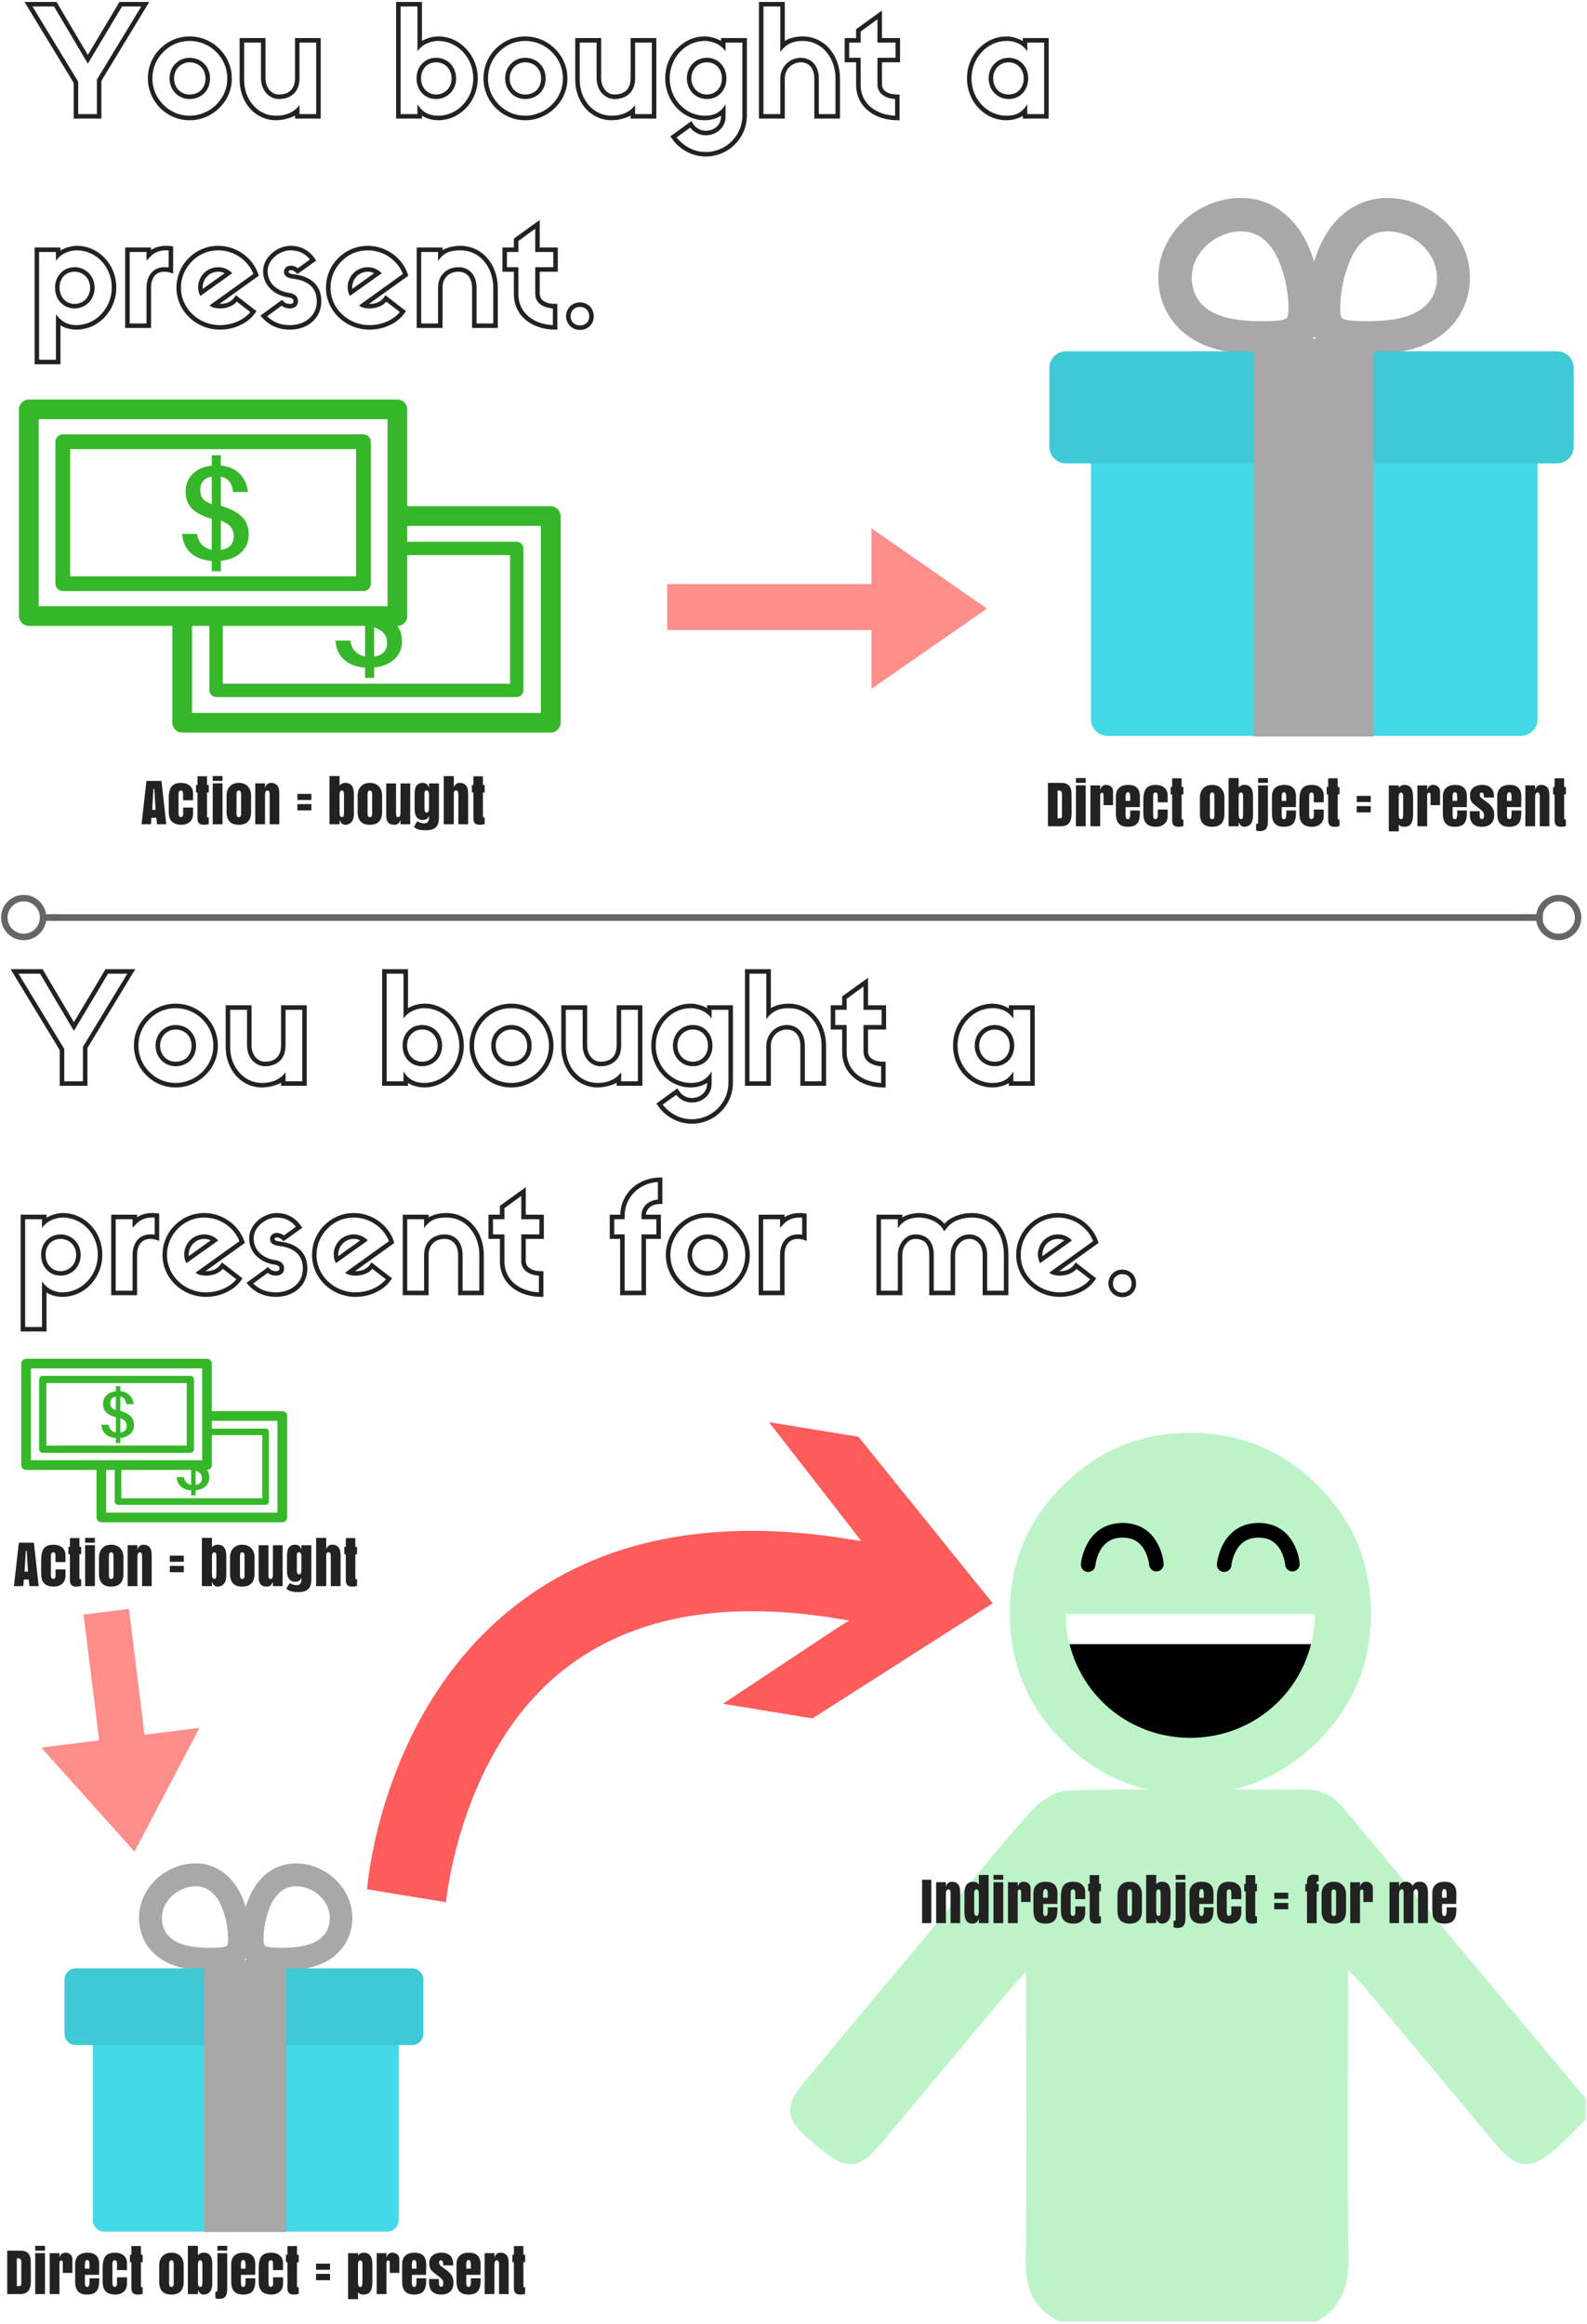 <?xml version="1.0" encoding="UTF-8"?>
<svg xmlns="http://www.w3.org/2000/svg" xmlns:xlink="http://www.w3.org/1999/xlink" width="597pt" height="874pt" viewBox="0 0 597 874" version="1.1">
<defs>
<g>
<symbol overflow="visible" id="glyph1-0">
<path style="stroke:none;" d=""/>
</symbol>
<symbol overflow="visible" id="glyph1-1">
<path style="stroke:none;" d="M 7.688 -16.328 L 9.5 0 L 6.016 0 L 5.75 -2.469 L 3.922 -2.469 L 3.703 0 L 0.188 0 L 2.047 -16.328 Z M 5 -13.266 L 4.672 -13.266 L 4.188 -5.438 L 5.469 -5.438 Z M 5 -13.266 "/>
</symbol>
<symbol overflow="visible" id="glyph1-2">
<path style="stroke:none;" d="M 0.609 -5.047 C 0.609 -5.047 0.609 -6.625 0.609 -9.781 C 0.609 -11.863 0.969 -13.348 1.688 -14.234 C 2.406 -15.117 3.609 -15.562 5.297 -15.562 C 6.617 -15.562 7.691 -15.211 8.516 -14.516 C 9.348 -13.816 9.766 -12.859 9.766 -11.641 L 9.766 -9.016 L 6.016 -9.016 L 6.016 -11.438 C 6.016 -11.82 5.957 -12.129 5.844 -12.359 C 5.738 -12.586 5.523 -12.703 5.203 -12.703 C 4.598 -12.703 4.297 -12.273 4.297 -11.422 L 4.297 -3.969 C 4.297 -3.656 4.363 -3.363 4.5 -3.094 C 4.633 -2.832 4.859 -2.703 5.172 -2.703 C 5.266 -2.703 5.352 -2.719 5.438 -2.75 C 5.52 -2.789 5.609 -2.852 5.703 -2.938 C 5.805 -3.02 5.891 -3.148 5.953 -3.328 C 6.016 -3.504 6.047 -3.723 6.047 -3.984 L 6.016 -6.297 L 9.766 -6.297 L 9.766 -3.891 C 9.766 -2.617 9.352 -1.617 8.531 -0.891 C 7.719 -0.172 6.66 0.188 5.359 0.188 C 4.754 0.188 4.207 0.125 3.719 0 C 3.238 -0.113 2.832 -0.266 2.5 -0.453 C 2.176 -0.641 1.895 -0.875 1.656 -1.156 C 1.414 -1.445 1.227 -1.734 1.094 -2.016 C 0.969 -2.305 0.863 -2.633 0.781 -3 C 0.707 -3.375 0.66 -3.711 0.641 -4.016 C 0.617 -4.328 0.609 -4.672 0.609 -5.047 Z M 0.609 -5.047 "/>
</symbol>
<symbol overflow="visible" id="glyph1-3">
<path style="stroke:none;" d="M 1.031 -18.062 L 4.609 -18.062 L 4.609 -14.781 L 5.266 -14.781 L 5.266 -11.984 L 4.609 -11.984 L 4.609 -3.328 C 4.609 -3.203 4.609 -3.098 4.609 -3.016 C 4.617 -2.941 4.633 -2.863 4.656 -2.781 C 4.676 -2.695 4.711 -2.633 4.766 -2.594 C 4.828 -2.562 4.898 -2.547 4.984 -2.547 C 5.078 -2.547 5.172 -2.555 5.266 -2.578 L 5.266 -0.078 C 4.742 0.098 4.086 0.188 3.297 0.188 C 2.898 0.188 2.562 0.129 2.281 0.016 C 2 -0.086 1.781 -0.211 1.625 -0.359 C 1.469 -0.516 1.344 -0.711 1.25 -0.953 C 1.156 -1.203 1.094 -1.43 1.062 -1.641 C 1.039 -1.848 1.031 -2.094 1.031 -2.375 L 1.031 -11.984 L 0.469 -11.984 L 0.469 -14.781 L 1.031 -14.781 Z M 1.031 -18.062 "/>
</symbol>
<symbol overflow="visible" id="glyph1-4">
<path style="stroke:none;" d="M 0.859 0 L 0.859 -15.391 L 4.531 -15.391 L 4.531 0 Z M 0.859 -16.328 L 0.859 -18.141 L 4.531 -18.141 L 4.531 -16.328 Z M 0.859 -16.328 "/>
</symbol>
<symbol overflow="visible" id="glyph1-5">
<path style="stroke:none;" d="M 5.219 0.188 C 2.156 0.188 0.625 -1.41 0.625 -4.609 L 0.625 -10.781 C 0.625 -12.25 1.035 -13.41 1.859 -14.266 C 2.68 -15.129 3.801 -15.562 5.219 -15.562 C 6.645 -15.562 7.77 -15.129 8.594 -14.266 C 9.414 -13.41 9.828 -12.25 9.828 -10.781 L 9.828 -4.609 C 9.828 -2.992 9.43 -1.789 8.641 -1 C 7.859 -0.207 6.719 0.188 5.219 0.188 Z M 4.359 -11.359 L 4.359 -3.844 C 4.359 -3.438 4.438 -3.141 4.594 -2.953 C 4.758 -2.766 4.969 -2.672 5.219 -2.672 C 5.469 -2.672 5.672 -2.766 5.828 -2.953 C 5.992 -3.141 6.078 -3.438 6.078 -3.844 L 6.078 -11.359 C 6.078 -12.254 5.789 -12.703 5.219 -12.703 C 4.645 -12.703 4.359 -12.254 4.359 -11.359 Z M 4.359 -11.359 "/>
</symbol>
<symbol overflow="visible" id="glyph1-6">
<path style="stroke:none;" d="M 0.859 0 L 0.859 -15.391 L 4.531 -15.391 L 4.531 -13.625 C 4.688 -14.289 4.969 -14.781 5.375 -15.094 C 5.781 -15.406 6.27 -15.562 6.844 -15.562 C 7.812 -15.562 8.562 -15.258 9.094 -14.656 C 9.625 -14.051 9.891 -13.117 9.891 -11.859 L 9.891 0 L 6.281 0 L 6.281 -11.484 C 6.281 -11.805 6.211 -12.086 6.078 -12.328 C 5.953 -12.578 5.742 -12.703 5.453 -12.703 C 5.273 -12.703 5.125 -12.648 5 -12.547 C 4.875 -12.453 4.781 -12.344 4.719 -12.219 C 4.664 -12.094 4.625 -11.926 4.594 -11.719 C 4.562 -11.508 4.539 -11.348 4.531 -11.234 C 4.531 -11.129 4.531 -10.988 4.531 -10.812 L 4.531 0 Z M 0.859 0 "/>
</symbol>
<symbol overflow="visible" id="glyph1-7">
<path style="stroke:none;" d="M 0.906 -5.219 L 0.906 -7.594 L 6.172 -7.594 L 6.172 -5.219 Z M 0.906 -9.141 L 0.906 -11.438 L 6.172 -11.438 L 6.172 -9.141 Z M 0.906 -9.141 "/>
</symbol>
<symbol overflow="visible" id="glyph1-8">
<path style="stroke:none;" d="M 4.641 -1.641 C 4.641 -1.641 4.641 -1.094 4.641 0 L 0.859 0 L 0.859 -18.141 L 4.641 -18.141 L 4.641 -14.625 C 5.254 -15.258 5.938 -15.578 6.688 -15.578 C 6.832 -15.578 6.957 -15.57 7.062 -15.562 C 7.164 -15.562 7.312 -15.547 7.5 -15.516 C 7.688 -15.492 7.848 -15.457 7.984 -15.406 C 8.129 -15.352 8.289 -15.281 8.469 -15.188 C 8.656 -15.094 8.816 -14.973 8.953 -14.828 C 9.098 -14.691 9.238 -14.52 9.375 -14.312 C 9.52 -14.102 9.633 -13.863 9.719 -13.594 C 9.812 -13.332 9.883 -13.016 9.938 -12.641 C 10 -12.266 10.031 -11.859 10.031 -11.422 L 10.031 -4.016 C 10.031 -3.473 9.984 -2.984 9.891 -2.547 C 9.797 -2.109 9.676 -1.742 9.531 -1.453 C 9.383 -1.172 9.203 -0.922 8.984 -0.703 C 8.773 -0.492 8.57 -0.332 8.375 -0.219 C 8.188 -0.113 7.977 -0.031 7.75 0.031 C 7.531 0.102 7.348 0.145 7.203 0.156 C 7.066 0.176 6.93 0.188 6.797 0.188 C 5.805 0.188 5.086 -0.422 4.641 -1.641 Z M 4.641 -11.125 L 4.641 -4.688 C 4.641 -3.914 4.711 -3.391 4.859 -3.109 C 5.016 -2.836 5.25 -2.703 5.562 -2.703 C 5.863 -2.703 6.062 -2.828 6.156 -3.078 C 6.258 -3.336 6.312 -3.875 6.312 -4.688 L 6.312 -11.078 C 6.312 -11.711 6.242 -12.141 6.109 -12.359 C 5.984 -12.586 5.789 -12.703 5.531 -12.703 C 5.27 -12.703 5.055 -12.594 4.891 -12.375 C 4.723 -12.156 4.641 -11.738 4.641 -11.125 Z M 4.641 -11.125 "/>
</symbol>
<symbol overflow="visible" id="glyph1-9">
<path style="stroke:none;" d="M 6.219 -15.375 L 9.859 -15.375 L 9.859 0 L 6.188 0 L 6.188 -1.641 C 5.906 -0.91 5.578 -0.422 5.203 -0.172 C 4.828 0.066 4.367 0.188 3.828 0.188 C 3.305 0.188 2.859 0.109 2.484 -0.047 C 2.109 -0.203 1.812 -0.395 1.594 -0.625 C 1.383 -0.863 1.219 -1.172 1.094 -1.547 C 0.977 -1.93 0.906 -2.301 0.875 -2.656 C 0.844 -3.008 0.828 -3.43 0.828 -3.922 L 0.828 -15.375 L 4.516 -15.375 L 4.516 -4.672 C 4.516 -3.891 4.555 -3.363 4.641 -3.094 C 4.734 -2.832 4.961 -2.703 5.328 -2.703 C 5.461 -2.703 5.582 -2.727 5.688 -2.781 C 5.801 -2.832 5.883 -2.91 5.938 -3.016 C 6 -3.129 6.047 -3.238 6.078 -3.344 C 6.117 -3.445 6.145 -3.582 6.156 -3.75 C 6.176 -3.914 6.188 -4.047 6.188 -4.141 C 6.188 -4.234 6.188 -4.367 6.188 -4.547 C 6.188 -4.598 6.188 -4.641 6.188 -4.672 Z M 6.219 -15.375 "/>
</symbol>
<symbol overflow="visible" id="glyph1-10">
<path style="stroke:none;" d="M 4.812 2.25 C 3.812 2.25 2.977 2.164 2.312 2 C 1.656 1.832 1.02 1.492 0.406 0.984 L 1.656 -1.141 C 2.551 -0.609 3.445 -0.344 4.344 -0.344 C 4.895 -0.344 5.32 -0.52 5.625 -0.875 C 5.926 -1.227 6.078 -1.727 6.078 -2.375 L 6.078 -3.219 C 5.773 -2.164 4.992 -1.641 3.734 -1.641 C 3.191 -1.641 2.719 -1.742 2.312 -1.953 C 1.906 -2.172 1.582 -2.461 1.344 -2.828 C 1.113 -3.203 0.941 -3.617 0.828 -4.078 C 0.723 -4.535 0.672 -5.031 0.672 -5.562 L 0.672 -11.344 C 0.672 -12.145 0.738 -12.82 0.875 -13.375 C 1.02 -13.938 1.234 -14.375 1.516 -14.688 C 1.797 -15 2.113 -15.223 2.469 -15.359 C 2.832 -15.492 3.254 -15.562 3.734 -15.562 C 3.984 -15.562 4.219 -15.535 4.438 -15.484 C 4.656 -15.43 4.875 -15.336 5.094 -15.203 C 5.32 -15.066 5.52 -14.867 5.688 -14.609 C 5.863 -14.348 5.992 -14.023 6.078 -13.641 L 6.078 -15.375 L 9.828 -15.375 L 9.828 -2.609 C 9.828 -1.672 9.719 -0.883 9.5 -0.25 C 9.281 0.383 8.953 0.883 8.516 1.25 C 8.078 1.613 7.562 1.867 6.969 2.016 C 6.375 2.172 5.656 2.25 4.812 2.25 Z M 5.172 -12.75 C 4.992 -12.75 4.844 -12.707 4.719 -12.625 C 4.602 -12.539 4.52 -12.414 4.469 -12.25 C 4.426 -12.094 4.398 -11.961 4.391 -11.859 C 4.379 -11.754 4.375 -11.613 4.375 -11.438 L 4.375 -5.969 C 4.375 -5.781 4.379 -5.617 4.391 -5.484 C 4.41 -5.348 4.441 -5.188 4.484 -5 C 4.535 -4.812 4.625 -4.664 4.75 -4.562 C 4.875 -4.457 5.031 -4.406 5.219 -4.406 C 5.789 -4.406 6.078 -4.926 6.078 -5.969 L 6.078 -11.438 C 6.078 -11.738 5.992 -12.031 5.828 -12.312 C 5.672 -12.602 5.453 -12.75 5.172 -12.75 Z M 5.172 -12.75 "/>
</symbol>
<symbol overflow="visible" id="glyph1-11">
<path style="stroke:none;" d="M 0.859 0 L 0.859 -18.125 L 4.641 -18.125 L 4.641 -13.859 C 5.035 -15.004 5.781 -15.578 6.875 -15.578 C 7.852 -15.578 8.625 -15.266 9.188 -14.641 C 9.75 -14.016 10.031 -13.082 10.031 -11.844 L 10.031 0 L 6.359 0 L 6.359 -10.609 C 6.359 -10.648 6.359 -10.727 6.359 -10.844 C 6.367 -10.957 6.375 -11.051 6.375 -11.125 C 6.375 -12.207 6.066 -12.75 5.453 -12.75 C 5.273 -12.75 5.094 -12.66 4.906 -12.484 C 4.727 -12.305 4.641 -12.023 4.641 -11.641 L 4.641 0 Z M 0.859 0 "/>
</symbol>
<symbol overflow="visible" id="glyph1-12">
<path style="stroke:none;" d="M 0.891 0 L 0.891 -16.328 L 5.859 -16.328 C 7.211 -16.328 8.195 -15.984 8.812 -15.297 C 9.426 -14.617 9.738 -13.68 9.75 -12.484 C 9.75 -12.484 9.766 -9.938 9.797 -4.844 C 9.797 -3.219 9.473 -2.004 8.828 -1.203 C 8.191 -0.398 7.164 0 5.75 0 Z M 4.516 -13.438 L 4.516 -2.984 C 4.535 -2.992 4.578 -3 4.641 -3 C 4.68 -3 4.758 -2.992 4.875 -2.984 C 4.988 -2.973 5.078 -2.969 5.141 -2.969 C 5.836 -2.969 6.188 -3.258 6.188 -3.844 L 6.188 -11.906 C 6.188 -12.5 6.094 -12.906 5.906 -13.125 C 5.719 -13.352 5.391 -13.469 4.922 -13.469 C 4.848 -13.469 4.711 -13.457 4.516 -13.438 Z M 4.516 -13.438 "/>
</symbol>
<symbol overflow="visible" id="glyph1-13">
<path style="stroke:none;" d="M 0.859 0 L 0.859 -15.375 L 4.531 -15.375 L 4.531 -13.672 C 4.738 -14.367 5.023 -14.859 5.391 -15.141 C 5.766 -15.422 6.234 -15.562 6.797 -15.562 C 7.484 -15.562 8.082 -15.348 8.594 -14.922 C 9.113 -14.504 9.375 -13.898 9.375 -13.109 L 9.375 -7.953 L 5.797 -7.953 L 5.797 -11.641 C 5.797 -11.828 5.785 -11.984 5.766 -12.109 C 5.754 -12.234 5.703 -12.352 5.609 -12.469 C 5.516 -12.582 5.379 -12.641 5.203 -12.641 C 5.023 -12.641 4.867 -12.562 4.734 -12.406 C 4.598 -12.25 4.531 -12.035 4.531 -11.766 L 4.531 0 Z M 0.859 0 "/>
</symbol>
<symbol overflow="visible" id="glyph1-14">
<path style="stroke:none;" d="M 5.062 0.188 C 4.52 0.188 4.023 0.129 3.578 0.016 C 3.129 -0.098 2.754 -0.242 2.453 -0.422 C 2.148 -0.609 1.883 -0.836 1.656 -1.109 C 1.438 -1.391 1.258 -1.672 1.125 -1.953 C 1 -2.242 0.895 -2.57 0.812 -2.938 C 0.738 -3.312 0.691 -3.656 0.672 -3.969 C 0.648 -4.281 0.641 -4.629 0.641 -5.016 L 0.641 -11.203 C 0.641 -12.609 1.039 -13.688 1.844 -14.438 C 2.656 -15.188 3.789 -15.562 5.25 -15.562 C 8.207 -15.562 9.688 -14.109 9.688 -11.203 L 9.688 -10.078 C 9.688 -8.691 9.672 -7.738 9.641 -7.219 L 4.312 -7.219 L 4.312 -5.062 C 4.312 -5 4.305 -4.891 4.297 -4.734 C 4.297 -4.578 4.297 -4.457 4.297 -4.375 C 4.297 -4.133 4.305 -3.926 4.328 -3.75 C 4.348 -3.57 4.383 -3.391 4.438 -3.203 C 4.488 -3.023 4.578 -2.891 4.703 -2.797 C 4.836 -2.711 5 -2.672 5.188 -2.672 C 5.383 -2.672 5.547 -2.738 5.672 -2.875 C 5.797 -3.02 5.883 -3.223 5.938 -3.484 C 5.988 -3.742 6.02 -3.973 6.031 -4.172 C 6.039 -4.379 6.047 -4.641 6.047 -4.953 C 6.047 -5.555 6.039 -5.883 6.031 -5.938 L 9.688 -5.938 L 9.688 -5.062 C 9.688 -4.207 9.617 -3.477 9.484 -2.875 C 9.359 -2.281 9.129 -1.738 8.797 -1.25 C 8.461 -0.77 7.988 -0.41 7.375 -0.172 C 6.758 0.066 5.988 0.188 5.062 0.188 Z M 5.203 -12.812 C 5.016 -12.812 4.852 -12.758 4.719 -12.656 C 4.594 -12.562 4.5 -12.414 4.438 -12.219 C 4.375 -12.02 4.332 -11.816 4.312 -11.609 C 4.289 -11.398 4.281 -11.145 4.281 -10.844 C 4.281 -10.695 4.285 -10.477 4.297 -10.188 C 4.305 -9.906 4.312 -9.691 4.312 -9.547 L 6.031 -9.547 L 6.031 -11.141 C 6.031 -12.254 5.754 -12.812 5.203 -12.812 Z M 5.203 -12.812 "/>
</symbol>
<symbol overflow="visible" id="glyph1-15">
<path style="stroke:none;" d=""/>
</symbol>
<symbol overflow="visible" id="glyph1-16">
<path style="stroke:none;" d="M 1.156 -15.375 L 4.828 -15.375 L 4.828 -1.703 C 4.828 -0.547 4.598 0.328 4.141 0.922 C 3.68 1.516 2.945 1.812 1.938 1.812 C 1.156 1.812 0.633 1.719 0.375 1.531 C 0.375 1.531 0.375 0.711 0.375 -0.922 C 0.488 -0.891 0.602 -0.875 0.719 -0.875 C 0.883 -0.875 1 -0.93 1.062 -1.047 C 1.125 -1.172 1.156 -1.352 1.156 -1.594 Z M 1.156 -16.328 L 1.156 -18.141 L 4.828 -18.141 L 4.828 -16.328 Z M 1.156 -16.328 "/>
</symbol>
<symbol overflow="visible" id="glyph1-17">
<path style="stroke:none;" d="M 4.578 1.906 L 0.844 1.906 L 0.844 -15.375 L 4.578 -15.375 L 4.578 -14.547 C 5.129 -15.223 5.863 -15.562 6.781 -15.562 C 7.27 -15.562 7.703 -15.484 8.078 -15.328 C 8.461 -15.172 8.77 -14.957 9 -14.688 C 9.238 -14.426 9.43 -14.098 9.578 -13.703 C 9.723 -13.305 9.828 -12.891 9.891 -12.453 C 9.953 -12.023 9.984 -11.547 9.984 -11.016 L 9.984 -5.391 C 9.984 -5.379 9.984 -5.363 9.984 -5.344 C 9.984 -4.852 9.977 -4.477 9.969 -4.219 C 9.957 -3.957 9.93 -3.598 9.891 -3.141 C 9.848 -2.691 9.785 -2.336 9.703 -2.078 C 9.629 -1.828 9.508 -1.535 9.344 -1.203 C 9.188 -0.867 8.992 -0.613 8.766 -0.438 C 8.535 -0.27 8.242 -0.125 7.891 0 C 7.535 0.125 7.129 0.188 6.672 0.188 C 5.754 0.188 5.055 -0.078 4.578 -0.609 Z M 4.578 -11.062 C 4.578 -11.062 4.578 -8.816 4.578 -4.328 C 4.578 -3.773 4.641 -3.363 4.766 -3.094 C 4.898 -2.82 5.129 -2.688 5.453 -2.688 C 5.742 -2.688 5.945 -2.82 6.062 -3.094 C 6.188 -3.375 6.25 -3.836 6.25 -4.484 L 6.25 -11.016 C 6.25 -11.18 6.25 -11.297 6.25 -11.359 C 6.25 -11.43 6.242 -11.547 6.234 -11.703 C 6.223 -11.867 6.195 -11.992 6.156 -12.078 C 6.125 -12.16 6.078 -12.254 6.016 -12.359 C 5.961 -12.461 5.883 -12.535 5.781 -12.578 C 5.688 -12.629 5.57 -12.656 5.438 -12.656 C 4.863 -12.656 4.578 -12.125 4.578 -11.062 Z M 4.578 -11.062 "/>
</symbol>
<symbol overflow="visible" id="glyph1-18">
<path style="stroke:none;" d="M 5.734 -10.797 L 5.719 -11.375 C 5.719 -11.52 5.707 -11.66 5.688 -11.797 C 5.664 -11.93 5.625 -12.07 5.562 -12.219 C 5.508 -12.363 5.426 -12.477 5.312 -12.562 C 5.207 -12.656 5.082 -12.703 4.938 -12.703 C 4.676 -12.703 4.477 -12.629 4.344 -12.484 C 4.219 -12.348 4.156 -12.148 4.156 -11.891 C 4.156 -11.336 4.375 -10.898 4.812 -10.578 L 7.078 -8.922 C 7.523 -8.586 7.91 -8.234 8.234 -7.859 C 8.566 -7.492 8.816 -7.16 8.984 -6.859 C 9.148 -6.555 9.281 -6.227 9.375 -5.875 C 9.477 -5.531 9.539 -5.25 9.562 -5.031 C 9.582 -4.812 9.594 -4.562 9.594 -4.281 C 9.594 -2.812 9.176 -1.695 8.344 -0.938 C 7.52 -0.188 6.395 0.188 4.969 0.188 C 1.938 0.188 0.422 -1.359 0.422 -4.453 L 0.438 -5.672 L 4.109 -5.672 L 4.125 -3.859 C 4.125 -3.617 4.156 -3.414 4.219 -3.25 C 4.281 -3.094 4.359 -2.977 4.453 -2.906 C 4.555 -2.844 4.648 -2.801 4.734 -2.781 C 4.828 -2.758 4.926 -2.75 5.031 -2.75 C 5.52 -2.75 5.766 -3.148 5.766 -3.953 C 5.766 -4.148 5.758 -4.297 5.75 -4.391 C 5.75 -4.484 5.727 -4.617 5.688 -4.797 C 5.645 -4.984 5.57 -5.145 5.469 -5.281 C 5.375 -5.414 5.234 -5.582 5.047 -5.781 C 4.859 -5.977 4.617 -6.188 4.328 -6.406 L 2.375 -7.922 C 1.945 -8.242 1.598 -8.562 1.328 -8.875 C 1.066 -9.188 0.875 -9.516 0.75 -9.859 C 0.633 -10.203 0.562 -10.508 0.531 -10.781 C 0.5 -11.062 0.484 -11.422 0.484 -11.859 C 0.484 -12.648 0.707 -13.332 1.156 -13.906 C 1.602 -14.477 2.164 -14.895 2.844 -15.156 C 3.52 -15.426 4.25 -15.562 5.031 -15.562 C 6.477 -15.562 7.582 -15.195 8.344 -14.469 C 9.113 -13.738 9.5 -12.609 9.5 -11.078 L 9.5 -10.797 Z M 5.734 -10.797 "/>
</symbol>
<symbol overflow="visible" id="glyph1-19">
<path style="stroke:none;" d="M 0.891 0 L 0.891 -16.328 L 4.375 -16.328 L 4.375 0 Z M 0.891 0 "/>
</symbol>
<symbol overflow="visible" id="glyph1-20">
<path style="stroke:none;" d="M 0.656 -4.891 C 0.656 -4.891 0.672 -7.203 0.703 -11.828 C 0.703 -12.316 0.766 -12.781 0.891 -13.219 C 1.023 -13.664 1.219 -14.062 1.469 -14.406 C 1.719 -14.758 2.051 -15.039 2.469 -15.25 C 2.883 -15.457 3.348 -15.562 3.859 -15.562 C 4.836 -15.562 5.582 -15.223 6.094 -14.547 L 6.094 -18.125 L 9.766 -18.125 L 9.766 0 L 6.094 0 L 6.094 -1.625 C 5.832 -0.938 5.508 -0.461 5.125 -0.203 C 4.738 0.055 4.297 0.188 3.797 0.188 C 3.441 0.188 3.117 0.148 2.828 0.078 C 2.547 0.016 2.301 -0.082 2.094 -0.219 C 1.883 -0.363 1.695 -0.52 1.531 -0.688 C 1.375 -0.852 1.242 -1.062 1.141 -1.312 C 1.035 -1.562 0.953 -1.805 0.891 -2.047 C 0.828 -2.297 0.773 -2.586 0.734 -2.922 C 0.703 -3.266 0.68 -3.582 0.672 -3.875 C 0.66 -4.164 0.656 -4.504 0.656 -4.891 Z M 4.328 -11.109 L 4.328 -5.328 C 4.328 -5.297 4.328 -5.207 4.328 -5.062 C 4.328 -4.875 4.328 -4.758 4.328 -4.719 C 4.328 -4.707 4.328 -4.691 4.328 -4.672 C 4.328 -4.66 4.328 -4.648 4.328 -4.641 C 4.328 -3.348 4.617 -2.703 5.203 -2.703 C 5.316 -2.703 5.414 -2.723 5.5 -2.766 C 5.582 -2.805 5.656 -2.867 5.719 -2.953 C 5.781 -3.047 5.832 -3.129 5.875 -3.203 C 5.926 -3.285 5.961 -3.398 5.984 -3.547 C 6.016 -3.691 6.035 -3.812 6.047 -3.906 C 6.066 -4.008 6.078 -4.145 6.078 -4.312 C 6.086 -4.477 6.094 -4.598 6.094 -4.672 C 6.094 -4.754 6.094 -4.875 6.094 -5.031 C 6.094 -5.195 6.094 -5.297 6.094 -5.328 L 6.094 -11.109 C 6.094 -11.266 6.082 -11.414 6.062 -11.562 C 6.051 -11.719 6.016 -11.891 5.953 -12.078 C 5.898 -12.266 5.812 -12.414 5.688 -12.531 C 5.562 -12.645 5.41 -12.703 5.234 -12.703 C 5.035 -12.703 4.867 -12.656 4.734 -12.562 C 4.609 -12.469 4.52 -12.332 4.469 -12.156 C 4.414 -11.977 4.379 -11.812 4.359 -11.656 C 4.336 -11.5 4.328 -11.316 4.328 -11.109 Z M 4.328 -11.109 "/>
</symbol>
<symbol overflow="visible" id="glyph1-21">
<path style="stroke:none;" d="M 1.094 0 L 1.094 -11.906 L 0.438 -11.906 C 0.438 -12.227 0.445 -13.16 0.469 -14.703 L 1.094 -14.703 L 1.094 -15.75 C 1.094 -17.406 1.922 -18.234 3.578 -18.234 C 4.367 -18.234 5 -18.133 5.469 -17.938 L 5.469 -15.672 C 5.312 -15.703 5.195 -15.719 5.125 -15.719 C 4.938 -15.719 4.812 -15.648 4.75 -15.516 C 4.695 -15.391 4.672 -15.188 4.672 -14.906 L 4.672 -14.703 L 5.469 -14.703 L 5.469 -11.859 L 4.734 -11.859 L 4.734 0 Z M 1.094 0 "/>
</symbol>
<symbol overflow="visible" id="glyph1-22">
<path style="stroke:none;" d="M 0.859 -15.391 L 4.453 -15.391 L 4.453 -13.594 C 4.535 -13.938 4.648 -14.234 4.797 -14.484 C 4.953 -14.734 5.113 -14.926 5.281 -15.062 C 5.445 -15.195 5.641 -15.305 5.859 -15.391 C 6.078 -15.473 6.273 -15.523 6.453 -15.547 C 6.629 -15.566 6.82 -15.578 7.031 -15.578 C 7.344 -15.578 7.648 -15.531 7.953 -15.438 C 8.254 -15.352 8.555 -15.188 8.859 -14.938 C 9.16 -14.688 9.383 -14.375 9.531 -14 C 9.852 -14.582 10.219 -14.988 10.625 -15.219 C 11.031 -15.457 11.535 -15.578 12.141 -15.578 C 12.598 -15.578 13.004 -15.52 13.359 -15.406 C 13.723 -15.289 14.02 -15.117 14.25 -14.891 C 14.477 -14.672 14.664 -14.426 14.812 -14.156 C 14.969 -13.895 15.082 -13.586 15.156 -13.234 C 15.227 -12.891 15.273 -12.562 15.297 -12.25 C 15.328 -11.945 15.344 -11.609 15.344 -11.234 L 15.312 0 L 11.609 0 L 11.609 -11.297 C 11.609 -12.285 11.359 -12.781 10.859 -12.781 C 10.672 -12.781 10.504 -12.719 10.359 -12.594 C 10.223 -12.477 10.117 -12.328 10.047 -12.141 C 9.984 -11.953 9.938 -11.766 9.906 -11.578 C 9.875 -11.398 9.859 -11.223 9.859 -11.047 L 9.859 0 L 6.188 0 L 6.188 -10.859 C 6.188 -10.879 6.188 -10.941 6.188 -11.047 C 6.188 -11.148 6.188 -11.227 6.188 -11.281 C 6.188 -11.344 6.188 -11.43 6.188 -11.547 C 6.188 -11.672 6.176 -11.77 6.156 -11.844 C 6.145 -11.914 6.129 -12.004 6.109 -12.109 C 6.086 -12.223 6.055 -12.312 6.016 -12.375 C 5.984 -12.438 5.941 -12.5 5.891 -12.562 C 5.848 -12.625 5.789 -12.672 5.719 -12.703 C 5.645 -12.734 5.562 -12.75 5.469 -12.75 C 5.27 -12.75 5.102 -12.688 4.969 -12.562 C 4.832 -12.438 4.727 -12.27 4.656 -12.062 C 4.582 -11.863 4.531 -11.664 4.5 -11.469 C 4.469 -11.27 4.453 -11.066 4.453 -10.859 L 4.453 0 L 0.859 0 Z M 0.859 -15.391 "/>
</symbol>
<symbol overflow="visible" id="glyph0-0">
<path style="stroke:none;" d="M 27.391 -13.355 L 45.391 -43.012 L 34.184 -43.012 L 22.297 -23.09 L 10.527 -43.012 L -1.527 -43.012 L 16.977 -12.562 L 16.977 0.848 L 27.391 0.848 Z M 18.676 -13.016 L 1.473 -41.312 L 9.566 -41.312 L 22.297 -19.809 L 35.145 -41.312 L 42.391 -41.312 L 25.695 -13.809 L 25.695 -0.848 L 18.676 -0.848 Z M 18.676 -13.016 "/>
</symbol>
<symbol overflow="visible" id="glyph0-1">
<path style="stroke:none;" d="M 16.754 1.473 C 18.902 1.473 20.941 1.074 22.922 0.227 C 24.789 -0.566 26.488 -1.699 27.957 -3.168 C 29.43 -4.586 30.617 -6.281 31.41 -8.148 C 32.258 -10.074 32.656 -12.168 32.656 -14.262 C 32.656 -18.449 31.016 -22.41 27.957 -25.41 C 26.488 -26.883 24.789 -28.016 22.922 -28.809 C 20.941 -29.656 18.902 -30.051 16.754 -30.051 C 12.562 -30.051 8.66 -28.41 5.66 -25.41 C 2.715 -22.469 1.074 -18.508 1.074 -14.262 C 1.074 -12.168 1.527 -10.074 2.32 -8.148 C 3.113 -6.281 4.246 -4.586 5.66 -3.168 C 8.66 -0.168 12.562 1.473 16.754 1.473 Z M 16.754 -28.355 C 20.543 -28.355 24.109 -26.883 26.77 -24.223 C 29.484 -21.562 30.957 -17.996 30.957 -14.262 C 30.957 -10.527 29.484 -7.02 26.77 -4.359 C 25.469 -3.055 23.941 -2.039 22.242 -1.359 C 20.488 -0.621 18.676 -0.227 16.754 -0.227 C 13.016 -0.227 9.508 -1.699 6.906 -4.359 C 4.246 -7.02 2.773 -10.527 2.773 -14.262 C 2.773 -18.055 4.246 -21.562 6.906 -24.223 C 9.508 -26.883 13.016 -28.355 16.754 -28.355 Z M 16.754 -6.508 C 18.902 -6.508 20.828 -7.301 22.242 -8.66 C 23.715 -10.074 24.449 -12.055 24.449 -14.262 C 24.449 -16.414 23.715 -18.395 22.242 -19.809 C 20.828 -21.223 18.902 -22.016 16.754 -22.016 C 14.77 -22.016 12.848 -21.223 11.434 -19.809 C 10.016 -18.395 9.227 -16.414 9.227 -14.262 C 9.227 -12.113 10.016 -10.129 11.488 -8.66 C 12.848 -7.301 14.715 -6.508 16.754 -6.508 Z M 16.754 -20.316 C 20.262 -20.316 22.75 -17.77 22.75 -14.262 C 22.75 -12.508 22.184 -10.98 21.055 -9.848 C 19.977 -8.773 18.449 -8.207 16.754 -8.207 C 15.168 -8.207 13.754 -8.773 12.676 -9.848 C 11.547 -10.98 10.922 -12.562 10.922 -14.262 C 10.922 -15.961 11.547 -17.488 12.676 -18.621 C 13.754 -19.695 15.223 -20.316 16.754 -20.316 Z M 16.754 -20.316 "/>
</symbol>
<symbol overflow="visible" id="glyph0-2">
<path style="stroke:none;" d="M 15.562 1.473 C 17.09 1.473 18.734 1.188 20.203 0.734 C 21.168 0.453 21.957 0.113 22.695 -0.281 L 22.695 0.848 L 32.371 0.848 L 32.371 -29.43 L 22.695 -29.43 L 22.695 -14.375 C 22.695 -12.223 22.07 -10.582 20.883 -9.566 C 19.582 -8.434 17.883 -8.207 16.641 -8.207 C 13.754 -8.207 11.602 -10.867 11.602 -14.375 L 11.602 -29.43 L 1.867 -29.43 L 1.867 -13.695 C 1.867 -9.68 3.227 -5.887 5.66 -3.055 C 8.207 -0.168 11.715 1.473 15.562 1.473 Z M 9.902 -27.73 L 9.902 -14.375 C 9.902 -12.223 10.582 -10.242 11.828 -8.773 C 13.074 -7.355 14.77 -6.508 16.641 -6.508 C 18.789 -6.508 20.656 -7.133 21.957 -8.262 C 23.602 -9.621 24.391 -11.715 24.391 -14.375 L 24.391 -27.73 L 30.676 -27.73 L 30.676 -0.848 L 24.391 -0.848 L 24.391 -4.246 C 21.844 -0.848 18.168 -0.227 15.562 -0.227 C 12.223 -0.227 9.168 -1.641 6.961 -4.188 C 4.754 -6.68 3.566 -10.074 3.566 -13.695 L 3.566 -27.73 Z M 9.902 -27.73 "/>
</symbol>
<symbol overflow="visible" id="glyph0-3">
<path style="stroke:none;" d=""/>
</symbol>
<symbol overflow="visible" id="glyph0-4">
<path style="stroke:none;" d="M 18.109 1.473 C 22.129 1.473 25.863 -0.227 28.695 -3.227 C 31.469 -6.168 32.996 -10.129 32.996 -14.262 C 32.996 -18.508 31.41 -22.469 28.582 -25.41 C 27.223 -26.883 25.637 -28.016 23.883 -28.809 C 22.016 -29.656 20.09 -30.051 18.109 -30.051 C 16.074 -30.051 13.695 -29.371 12 -28.355 L 12 -43.012 L 2.266 -43.012 L 2.266 0.848 L 12 0.848 L 12 -0.227 C 12.621 0.168 13.301 0.453 13.809 0.68 C 15.168 1.188 16.695 1.473 18.109 1.473 Z M 10.301 -0.848 L 3.961 -0.848 L 3.961 -41.312 L 10.301 -41.312 L 10.301 -24.449 C 12.395 -27.562 16.129 -28.355 18.109 -28.355 C 21.562 -28.355 24.844 -26.938 27.391 -24.277 C 29.883 -21.621 31.297 -18.055 31.297 -14.262 C 31.297 -6.566 25.355 -0.227 18.109 -0.227 C 15.562 -0.227 12.395 -0.961 10.301 -4.586 Z M 17.316 -6.508 C 19.355 -6.508 21.223 -7.301 22.637 -8.715 C 24.055 -10.129 24.844 -12.113 24.844 -14.262 C 24.844 -16.414 24.055 -18.395 22.637 -19.863 C 21.223 -21.281 19.355 -22.016 17.316 -22.016 C 15.281 -22.016 13.414 -21.281 12.055 -19.809 C 10.695 -18.395 9.961 -16.469 9.961 -14.262 C 9.961 -9.789 13.074 -6.508 17.316 -6.508 Z M 17.316 -20.316 C 18.902 -20.316 20.375 -19.75 21.449 -18.621 C 22.523 -17.543 23.148 -15.961 23.148 -14.262 C 23.148 -12.562 22.523 -11.035 21.449 -9.902 C 20.375 -8.828 18.902 -8.207 17.316 -8.207 C 15.734 -8.207 14.32 -8.828 13.301 -9.902 C 12.223 -10.98 11.66 -12.562 11.66 -14.262 C 11.66 -16.016 12.223 -17.543 13.301 -18.676 C 14.32 -19.75 15.734 -20.316 17.316 -20.316 Z M 17.316 -20.316 "/>
</symbol>
<symbol overflow="visible" id="glyph0-5">
<path style="stroke:none;" d="M 16.355 15.109 C 24.844 15.109 31.805 8.207 31.805 -0.281 L 31.805 -29.43 L 22.07 -29.43 L 22.07 -28.355 C 20.375 -29.371 17.996 -30.051 15.961 -30.051 C 13.98 -30.051 12 -29.656 10.188 -28.809 C 8.434 -28.016 6.848 -26.883 5.434 -25.41 C 2.602 -22.469 1.074 -18.508 1.074 -14.262 C 1.074 -10.129 2.602 -6.168 5.375 -3.227 C 8.207 -0.227 11.941 1.473 15.961 1.473 C 17.375 1.473 18.902 1.188 20.262 0.68 C 20.77 0.453 21.449 0.168 22.07 -0.227 L 22.07 0.227 C 22.07 3.113 19.582 5.434 16.355 5.434 C 14.32 5.434 12.449 4.359 11.434 2.602 L 10.922 1.812 L 3 7.527 L 3.508 8.207 C 4.867 10.301 6.793 12 8.941 13.188 C 11.207 14.434 13.754 15.109 16.355 15.109 Z M 10.469 4.246 C 11.887 6.055 14.035 7.133 16.355 7.133 C 20.488 7.133 23.77 4.074 23.77 0.227 L 23.77 -4.586 C 21.676 -0.848 18.508 -0.227 15.961 -0.227 C 8.66 -0.227 2.773 -6.566 2.773 -14.262 C 2.773 -18.055 4.188 -21.621 6.68 -24.277 C 9.168 -26.938 12.508 -28.355 15.961 -28.355 C 17.941 -28.355 21.676 -27.562 23.77 -24.449 L 23.77 -27.73 L 30.109 -27.73 L 30.109 -0.281 C 30.109 7.246 23.941 13.414 16.355 13.414 C 14.035 13.414 11.773 12.848 9.789 11.715 C 8.094 10.754 6.566 9.453 5.375 7.922 Z M 16.754 -6.508 C 20.996 -6.508 24.109 -9.789 24.109 -14.262 C 24.109 -16.469 23.375 -18.395 22.016 -19.809 C 20.656 -21.281 18.789 -22.016 16.754 -22.016 C 14.715 -22.016 12.848 -21.281 11.434 -19.863 C 10.016 -18.395 9.227 -16.414 9.227 -14.262 C 9.227 -12.113 10.016 -10.129 11.434 -8.715 C 12.848 -7.301 14.715 -6.508 16.754 -6.508 Z M 16.754 -20.316 C 18.336 -20.316 19.75 -19.75 20.77 -18.676 C 21.844 -17.543 22.41 -16.016 22.41 -14.262 C 22.41 -12.562 21.844 -10.98 20.77 -9.902 C 19.75 -8.828 18.336 -8.207 16.754 -8.207 C 15.168 -8.207 13.695 -8.828 12.621 -9.902 C 11.547 -11.035 10.922 -12.562 10.922 -14.262 C 10.922 -15.961 11.547 -17.543 12.621 -18.621 C 13.695 -19.75 15.168 -20.316 16.754 -20.316 Z M 16.754 -20.316 "/>
</symbol>
<symbol overflow="visible" id="glyph0-6">
<path style="stroke:none;" d="M 32.77 -14.262 C 32.77 -18.508 31.355 -22.469 28.863 -25.355 C 26.262 -28.41 22.637 -30.051 18.676 -30.051 C 16.641 -30.051 13.922 -29.598 12 -28.355 L 12 -43.012 L 2.266 -43.012 L 2.266 0.848 L 12 0.848 L 12 -14.262 C 12 -15.902 12.621 -17.488 13.809 -18.621 C 14.941 -19.695 16.469 -20.316 17.996 -20.316 C 21.109 -20.316 23.09 -17.996 23.09 -14.262 L 23.09 0.848 L 32.77 0.848 Z M 24.789 -14.262 C 24.789 -16.641 24.109 -18.621 22.809 -20.035 C 21.621 -21.281 19.922 -22.016 17.996 -22.016 C 16.016 -22.016 14.094 -21.223 12.621 -19.809 C 11.148 -18.336 10.301 -16.414 10.301 -14.262 L 10.301 -0.848 L 3.961 -0.848 L 3.961 -41.312 L 10.301 -41.312 L 10.301 -24.168 C 12.848 -27.902 16.301 -28.355 18.676 -28.355 C 20.43 -28.355 22.129 -28.016 23.656 -27.277 C 25.129 -26.602 26.488 -25.582 27.562 -24.277 C 29.824 -21.676 31.07 -18.109 31.07 -14.262 L 31.07 -0.848 L 24.789 -0.848 Z M 24.789 -14.262 "/>
</symbol>
<symbol overflow="visible" id="glyph0-7">
<path style="stroke:none;" d="M 20.543 -8.207 L 19.695 -8.207 C 17.996 -8.207 16.527 -8.547 15.508 -9.227 C 14.488 -9.848 13.922 -10.809 13.922 -12.055 L 13.922 -20.316 L 20.715 -20.316 L 20.715 -29.43 L 13.922 -29.43 L 13.922 -39.785 L 4.188 -32.77 L 4.188 -29.43 L -0.113 -29.43 L -0.113 -20.316 L 4.188 -20.316 L 4.188 -11.828 C 4.188 -9.902 4.586 -8.035 5.375 -6.395 C 6.113 -4.754 7.246 -3.34 8.66 -2.152 C 10.016 -1.02 11.66 -0.113 13.582 0.508 C 15.449 1.133 17.543 1.473 19.695 1.473 L 20.543 1.473 Z M 1.586 -27.73 L 5.887 -27.73 L 5.887 -31.863 L 12.223 -36.504 L 12.223 -27.73 L 19.016 -27.73 L 19.016 -22.016 L 12.223 -22.016 L 12.223 -12.055 C 12.223 -8.828 14.77 -6.793 18.848 -6.508 L 18.848 -0.227 C 15.281 -0.395 12.055 -1.527 9.734 -3.453 C 7.246 -5.547 5.887 -8.488 5.887 -11.828 L 5.887 -22.016 L 1.586 -22.016 Z M 1.586 -27.73 "/>
</symbol>
<symbol overflow="visible" id="glyph0-8">
<path style="stroke:none;" d="M 15.961 1.473 C 17.941 1.473 20.316 0.906 22.07 -0.168 L 22.07 0.848 L 31.805 0.848 L 31.805 -29.43 L 22.07 -29.43 L 22.07 -28.297 C 20.375 -29.316 17.996 -30.051 15.961 -30.051 C 13.98 -30.051 12 -29.598 10.188 -28.809 C 8.434 -28.016 6.848 -26.883 5.434 -25.41 C 2.602 -22.41 1.074 -18.449 1.074 -14.262 C 1.074 -10.074 2.602 -6.168 5.375 -3.168 C 8.207 -0.168 11.941 1.473 15.961 1.473 Z M 15.961 -28.355 C 18.336 -28.355 21.676 -27.676 23.77 -24.391 L 23.77 -27.73 L 30.109 -27.73 L 30.109 -0.848 L 23.77 -0.848 L 23.77 -4.586 C 21.621 -0.848 18.508 -0.227 15.961 -0.227 C 8.66 -0.227 2.773 -6.508 2.773 -14.262 C 2.773 -17.996 4.188 -21.562 6.68 -24.223 C 9.168 -26.883 12.508 -28.355 15.961 -28.355 Z M 16.754 -6.508 C 20.996 -6.508 24.109 -9.789 24.109 -14.262 C 24.109 -16.414 23.375 -18.395 22.016 -19.809 C 20.656 -21.223 18.789 -22.016 16.754 -22.016 C 14.715 -22.016 12.848 -21.223 11.434 -19.809 C 10.016 -18.395 9.227 -16.414 9.227 -14.262 C 9.227 -12.113 10.016 -10.129 11.488 -8.66 C 12.848 -7.301 14.715 -6.508 16.754 -6.508 Z M 16.754 -20.316 C 18.336 -20.316 19.75 -19.695 20.77 -18.621 C 21.844 -17.543 22.41 -15.961 22.41 -14.262 C 22.41 -12.508 21.844 -10.98 20.77 -9.848 C 19.75 -8.773 18.336 -8.207 16.754 -8.207 C 15.168 -8.207 13.695 -8.773 12.621 -9.848 C 11.547 -10.98 10.922 -12.562 10.922 -14.262 C 10.922 -15.961 11.547 -17.488 12.621 -18.621 C 13.695 -19.695 15.168 -20.316 16.754 -20.316 Z M 16.754 -20.316 "/>
</symbol>
<symbol overflow="visible" id="glyph0-9">
<path style="stroke:none;" d="M 12 -0.168 C 13.809 1.02 16.188 1.473 17.941 1.473 C 21.957 1.473 25.75 -0.168 28.582 -3.168 C 31.41 -6.168 32.996 -10.129 32.996 -14.375 C 32.996 -18.562 31.469 -22.469 28.695 -25.41 C 25.863 -28.41 22.129 -30.051 18.109 -30.051 C 16.074 -30.051 13.695 -29.316 12 -28.297 L 12 -29.43 L 2.266 -29.43 L 2.266 14.488 L 12 14.488 Z M 3.961 -27.73 L 10.301 -27.73 L 10.301 -24.391 C 12.395 -27.562 16.129 -28.355 18.109 -28.355 C 21.676 -28.355 24.957 -26.883 27.449 -24.277 C 29.938 -21.621 31.297 -18.109 31.297 -14.375 C 31.297 -10.582 29.883 -7.02 27.336 -4.359 C 24.844 -1.699 21.508 -0.227 17.941 -0.227 C 15.848 -0.227 12.676 -0.848 10.301 -4.359 L 10.301 12.789 L 3.961 12.789 Z M 17.316 -6.508 C 19.355 -6.508 21.223 -7.301 22.637 -8.715 C 24.055 -10.129 24.844 -12.168 24.844 -14.32 C 24.844 -16.469 24.055 -18.395 22.582 -19.863 C 21.223 -21.223 19.355 -22.016 17.316 -22.016 C 15.281 -22.016 13.414 -21.223 12.055 -19.809 C 10.695 -18.449 9.961 -16.469 9.961 -14.32 C 9.961 -12.113 10.695 -10.129 12.055 -8.715 C 13.414 -7.301 15.281 -6.508 17.316 -6.508 Z M 17.316 -20.316 C 18.902 -20.316 20.375 -19.695 21.449 -18.621 C 22.523 -17.543 23.148 -16.016 23.148 -14.32 C 23.148 -10.809 20.656 -8.207 17.316 -8.207 C 15.734 -8.207 14.375 -8.773 13.301 -9.902 C 12.281 -10.98 11.66 -12.562 11.66 -14.32 C 11.66 -16.016 12.168 -17.543 13.242 -18.676 C 14.262 -19.75 15.734 -20.316 17.316 -20.316 Z M 17.316 -20.316 "/>
</symbol>
<symbol overflow="visible" id="glyph0-10">
<path style="stroke:none;" d="M 12 -14.262 C 12 -16.242 12.508 -17.828 13.469 -18.902 C 14.375 -19.863 15.562 -20.316 16.922 -20.316 C 17.77 -20.316 18.508 -20.203 19.188 -19.977 L 20.316 -19.582 L 20.316 -29.824 L 19.582 -29.938 C 18.789 -30.051 18.168 -30.051 17.488 -30.051 C 15.449 -30.051 13.527 -29.484 12 -28.469 L 12 -29.43 L 2.266 -29.43 L 2.266 0.848 L 12 0.848 Z M 3.961 -27.73 L 10.301 -27.73 L 10.301 -24.504 L 11.773 -26.035 C 13.695 -28.07 16.188 -28.355 17.488 -28.355 L 18.621 -28.355 L 18.621 -21.902 C 18.109 -22.016 17.543 -22.016 16.922 -22.016 C 15.109 -22.016 13.414 -21.336 12.223 -20.035 C 10.98 -18.621 10.301 -16.641 10.301 -14.262 L 10.301 -0.848 L 3.961 -0.848 Z M 3.961 -27.73 "/>
</symbol>
<symbol overflow="visible" id="glyph0-11">
<path style="stroke:none;" d="M 17.43 1.473 C 20.09 1.473 22.75 0.906 25.07 -0.227 C 27.504 -1.359 29.43 -2.941 30.73 -4.867 L 31.184 -5.488 L 23.43 -11.488 C 22.016 -9 19.977 -8.207 17.488 -8.207 L 17.262 -8.207 L 32.031 -18.789 L 31.863 -19.41 C 30.902 -22.242 28.977 -24.902 26.43 -26.824 C 23.602 -28.922 20.262 -30.051 16.754 -30.051 C 12.562 -30.051 8.66 -28.41 5.66 -25.41 C 2.715 -22.469 1.074 -18.508 1.074 -14.262 C 1.074 -5.602 8.434 1.473 17.43 1.473 Z M 16.754 -28.355 C 19.922 -28.355 22.922 -27.336 25.41 -25.469 C 27.504 -23.883 29.145 -21.789 29.996 -19.469 L 13.527 -7.641 C 14.602 -6.621 16.641 -6.508 17.43 -6.508 C 20.09 -6.508 22.355 -7.414 23.77 -9.055 L 28.863 -5.148 C 26.43 -2.152 22.016 -0.227 17.43 -0.227 C 9.395 -0.227 2.773 -6.508 2.773 -14.262 C 2.773 -18.055 4.246 -21.562 6.906 -24.223 C 9.508 -26.883 13.016 -28.355 16.754 -28.355 Z M 22.07 -19.75 C 20.316 -21.508 18.395 -22.016 16.754 -22.016 C 14.77 -22.016 12.848 -21.223 11.434 -19.809 C 10.074 -18.449 9.227 -16.469 9.227 -14.488 C 9.227 -13.355 9.508 -12.223 10.074 -11.207 Z M 16.754 -20.316 C 17.656 -20.316 18.449 -20.148 19.188 -19.75 L 10.98 -13.867 C 10.922 -13.98 10.922 -14.148 10.922 -14.262 C 10.922 -15.961 11.547 -17.488 12.676 -18.621 C 13.754 -19.695 15.223 -20.316 16.754 -20.316 Z M 16.754 -20.316 "/>
</symbol>
<symbol overflow="visible" id="glyph0-12">
<path style="stroke:none;" d="M 10.809 1.473 C 14.094 1.473 17.035 0.453 19.188 -1.414 C 21.449 -3.395 22.637 -6.113 22.637 -9.168 C 22.637 -14.883 19.129 -18.449 12.621 -19.301 C 11.602 -19.41 10.922 -19.582 10.582 -19.809 C 10.355 -19.922 10.301 -20.035 10.301 -20.262 C 10.301 -20.77 10.809 -20.883 11.148 -20.883 C 11.887 -20.883 12.449 -20.602 13.188 -19.922 L 13.695 -19.469 L 20.715 -24.504 L 20.262 -25.184 C 17.996 -28.41 14.941 -30.051 10.98 -30.051 C 8.66 -30.051 6.113 -29.035 4.188 -27.391 C 1.98 -25.523 0.734 -23.09 0.734 -20.543 C 0.734 -17.941 1.699 -15.621 3.508 -13.867 C 5.207 -12.168 7.582 -11.035 10.355 -10.641 C 12.168 -10.355 12.168 -9.621 12.168 -9.281 C 12.168 -8.547 11.773 -8.207 10.867 -8.207 C 9.789 -8.207 9.055 -8.488 8.375 -9.168 L 7.867 -9.734 L -0.281 -3.793 L 0.34 -3.113 C 1.699 -1.586 3.227 -0.453 4.922 0.281 C 6.68 1.074 8.602 1.473 10.809 1.473 Z M 7.695 -7.527 C 8.602 -6.848 9.621 -6.508 10.867 -6.508 C 12.055 -6.508 12.734 -6.961 13.129 -7.301 C 13.641 -7.809 13.867 -8.488 13.867 -9.281 C 13.867 -10.074 13.582 -10.809 13.016 -11.32 C 12.449 -11.828 11.66 -12.168 10.641 -12.336 C 5.66 -13.016 2.434 -16.242 2.434 -20.543 C 2.434 -22.582 3.453 -24.562 5.262 -26.09 C 6.906 -27.504 9.055 -28.355 10.98 -28.355 C 14.094 -28.355 16.527 -27.223 18.336 -24.902 L 13.809 -21.621 C 13.129 -22.129 12.281 -22.582 11.148 -22.582 C 9.68 -22.582 8.602 -21.621 8.602 -20.262 C 8.602 -18.336 10.527 -17.828 12.449 -17.602 C 15.055 -17.262 17.148 -16.414 18.562 -15.109 C 20.148 -13.695 20.941 -11.715 20.941 -9.168 C 20.941 -6.621 19.977 -4.359 18.055 -2.715 C 16.242 -1.133 13.641 -0.227 10.809 -0.227 C 7.301 -0.227 4.527 -1.301 2.266 -3.566 Z M 7.695 -7.527 "/>
</symbol>
<symbol overflow="visible" id="glyph0-13">
<path style="stroke:none;" d="M 32.77 -14.262 C 32.77 -18.562 31.355 -22.523 28.863 -25.41 C 26.262 -28.41 22.637 -30.051 18.676 -30.051 C 17.203 -30.051 15.621 -29.824 14.262 -29.43 C 13.414 -29.145 12.621 -28.809 12 -28.41 L 12 -29.43 L 2.266 -29.43 L 2.266 0.848 L 12 0.848 L 12 -14.262 C 12 -16.188 12.621 -17.77 13.809 -18.848 C 14.883 -19.809 16.355 -20.316 17.996 -20.316 C 21.109 -20.316 23.09 -17.996 23.09 -14.262 L 23.09 0.848 L 32.77 0.848 Z M 24.789 -14.262 C 24.789 -16.641 24.109 -18.676 22.809 -20.035 C 21.621 -21.336 19.922 -22.016 17.996 -22.016 C 15.961 -22.016 14.035 -21.336 12.676 -20.09 C 11.094 -18.676 10.301 -16.695 10.301 -14.262 L 10.301 -0.848 L 3.961 -0.848 L 3.961 -27.73 L 10.301 -27.73 L 10.301 -24.336 C 12.508 -27.73 15.336 -28.355 18.676 -28.355 C 20.43 -28.355 22.129 -28.016 23.656 -27.277 C 25.129 -26.602 26.488 -25.582 27.562 -24.277 C 29.824 -21.676 31.07 -18.168 31.07 -14.262 L 31.07 -0.848 L 24.789 -0.848 Z M 24.789 -14.262 "/>
</symbol>
<symbol overflow="visible" id="glyph0-14">
<path style="stroke:none;" d="M 8.035 1.586 C 9.566 1.586 10.867 1.02 11.828 0.055 C 12.789 -0.906 13.242 -2.207 13.242 -3.566 C 13.242 -4.98 12.734 -6.281 11.828 -7.246 C 10.867 -8.207 9.508 -8.773 8.035 -8.773 C 6.566 -8.773 5.262 -8.207 4.301 -7.246 C 3.395 -6.281 2.828 -4.98 2.828 -3.566 C 2.828 -2.207 3.395 -0.906 4.301 0.055 C 5.262 1.02 6.621 1.586 8.035 1.586 Z M 8.035 -7.074 C 9.113 -7.074 9.961 -6.734 10.582 -6.055 C 11.207 -5.434 11.547 -4.527 11.547 -3.566 C 11.547 -2.602 11.262 -1.754 10.641 -1.133 C 9.961 -0.453 9.113 -0.113 8.035 -0.113 C 7.074 -0.113 6.168 -0.453 5.488 -1.133 C 4.867 -1.754 4.527 -2.66 4.527 -3.566 C 4.527 -4.527 4.867 -5.434 5.488 -6.055 C 6.168 -6.734 7.02 -7.074 8.035 -7.074 Z M 8.035 -7.074 "/>
</symbol>
<symbol overflow="visible" id="glyph0-15">
<path style="stroke:none;" d="M 14.32 -20.316 L 19.922 -20.316 L 19.922 -29.43 L 14.32 -29.43 C 14.434 -31.805 16.641 -33.449 19.637 -33.449 L 20.488 -33.449 L 20.488 -43.41 L 19.637 -43.41 C 15.621 -43.41 11.887 -41.992 9.055 -39.391 C 6.281 -36.785 4.754 -33.277 4.641 -29.43 L 0.68 -29.43 L 0.68 -20.316 L 4.586 -20.316 L 4.586 0.848 L 14.32 0.848 Z M 6.281 -22.016 L 2.379 -22.016 L 2.379 -27.73 L 6.281 -27.73 L 6.281 -28.977 C 6.281 -32.543 7.695 -35.77 10.242 -38.145 C 12.508 -40.297 15.562 -41.539 18.789 -41.711 L 18.789 -35.145 C 17.148 -34.977 15.734 -34.41 14.602 -33.504 C 13.355 -32.43 12.621 -30.902 12.621 -29.258 L 12.621 -27.73 L 18.223 -27.73 L 18.223 -22.016 L 12.621 -22.016 L 12.621 -0.848 L 6.281 -0.848 Z M 6.281 -22.016 "/>
</symbol>
<symbol overflow="visible" id="glyph0-16">
<path style="stroke:none;" d="M 51.898 -14.262 C 51.898 -18.734 50.766 -22.582 48.5 -25.41 C 46.066 -28.469 42.445 -30.051 38.031 -30.051 C 36.73 -30.051 34.691 -29.883 32.543 -29.09 C 30.676 -28.41 29.09 -27.391 27.844 -26.035 C 26.938 -27.109 25.75 -28.016 24.277 -28.695 C 22.41 -29.598 20.316 -30.051 18.168 -30.051 C 16.242 -30.051 13.754 -29.484 12 -28.41 L 12 -29.43 L 2.266 -29.43 L 2.266 0.848 L 12 0.848 L 12 -14.262 C 12 -15.902 12.508 -17.43 13.527 -18.621 C 14.434 -19.695 15.621 -20.316 16.809 -20.316 C 18.449 -20.316 19.75 -19.863 20.656 -19.016 C 21.621 -17.996 22.129 -16.414 22.129 -14.262 L 22.129 0.848 L 31.863 0.848 L 31.863 -14.262 C 31.863 -17.656 34.184 -20.316 37.184 -20.316 C 38.543 -20.316 39.785 -19.809 40.691 -18.789 C 41.711 -17.715 42.219 -16.129 42.219 -14.262 L 42.219 0.848 L 51.898 0.848 Z M 43.918 -14.262 C 43.918 -16.582 43.238 -18.508 41.938 -19.922 C 40.75 -21.281 39.051 -22.016 37.184 -22.016 C 35.258 -22.016 33.449 -21.223 32.145 -19.695 C 30.844 -18.281 30.164 -16.355 30.164 -14.262 L 30.164 -0.848 L 23.828 -0.848 L 23.828 -14.262 C 23.828 -16.867 23.148 -18.848 21.844 -20.203 C 20.656 -21.395 18.961 -22.016 16.809 -22.016 C 13.301 -22.016 10.301 -18.508 10.301 -14.262 L 10.301 -0.848 L 3.961 -0.848 L 3.961 -27.73 L 10.301 -27.73 L 10.301 -24.277 C 12.449 -27.676 15.676 -28.355 18.168 -28.355 C 21.902 -28.355 25.523 -26.711 27.109 -24.223 L 27.789 -23.203 L 28.523 -24.168 C 29.656 -25.695 31.184 -26.824 33.164 -27.504 C 35.145 -28.242 37.07 -28.355 38.031 -28.355 C 40.012 -28.355 41.824 -28.016 43.41 -27.277 C 44.879 -26.602 46.125 -25.582 47.145 -24.336 C 49.125 -21.844 50.199 -18.395 50.199 -14.262 L 50.199 -0.848 L 43.918 -0.848 Z M 43.918 -14.262 "/>
</symbol>
</g>
<clipPath id="clip1">
  <path d="M 491 74.5 L 553 74.5 L 553 134 L 491 134 Z M 491 74.5 "/>
</clipPath>
<clipPath id="clip2">
  <path d="M 435 74.5 L 498 74.5 L 498 134 L 435 134 Z M 435 74.5 "/>
</clipPath>
<clipPath id="clip3">
  <path d="M 394.75 132 L 592 132 L 592 175 L 394.75 175 Z M 394.75 132 "/>
</clipPath>
<clipPath id="clip4">
  <path d="M 7 150.25 L 154 150.25 L 154 236 L 7 236 Z M 7 150.25 "/>
</clipPath>
<clipPath id="clip5">
  <path d="M 64 190 L 211 190 L 211 275.5 L 64 275.5 Z M 64 190 "/>
</clipPath>
<clipPath id="clip6">
  <path d="M 90 700.75 L 133 700.75 L 133 742 L 90 742 Z M 90 700.75 "/>
</clipPath>
<clipPath id="clip7">
  <path d="M 52 700.75 L 95 700.75 L 95 742 L 52 742 Z M 52 700.75 "/>
</clipPath>
<clipPath id="clip8">
  <path d="M 34 746 L 150 746 L 150 839.5 L 34 839.5 Z M 34 746 "/>
</clipPath>
<clipPath id="clip9">
  <path d="M 24.25 740 L 159.25 740 L 159.25 770 L 24.25 770 Z M 24.25 740 "/>
</clipPath>
<clipPath id="clip10">
  <path d="M 76 739 L 108 739 L 108 839.5 L 76 839.5 Z M 76 739 "/>
</clipPath>
<clipPath id="clip11">
  <path d="M 396 561.25 L 497 561.25 L 497 663 L 396 663 Z M 396 561.25 "/>
</clipPath>
<clipPath id="clip12">
  <path d="M 297.25 672 L 596.5 672 L 596.5 873.25 L 297.25 873.25 Z M 297.25 672 "/>
</clipPath>
<clipPath id="clip13">
  <path d="M 138 534 L 374 534 L 374 716 L 138 716 Z M 138 534 "/>
</clipPath>
<clipPath id="clip14">
  <path d="M 350.184 745.305 L 137.754 710.57 L 169.703 515.164 L 382.133 549.898 Z M 350.184 745.305 "/>
</clipPath>
<clipPath id="clip15">
  <path d="M 7.75 511 L 80 511 L 80 553 L 7.75 553 Z M 7.75 511 "/>
</clipPath>
<clipPath id="clip16">
  <path d="M 36 530 L 108.25 530 L 108.25 572.5 L 36 572.5 Z M 36 530 "/>
</clipPath>
<clipPath id="clip17">
  <path d="M 322 198.25 L 371.5 198.25 L 371.5 259 L 322 259 Z M 322 198.25 "/>
</clipPath>
<clipPath id="clip18">
  <path d="M 250.75 219 L 256 219 L 256 237 L 250.75 237 Z M 250.75 219 "/>
</clipPath>
<clipPath id="clip19">
  <path d="M 15 647 L 76 647 L 76 697 L 15 697 Z M 15 647 "/>
</clipPath>
<clipPath id="clip20">
  <path d="M 69.367 602.145 L 80.672 692.945 L 21.133 700.355 L 9.828 609.555 Z M 69.367 602.145 "/>
</clipPath>
<clipPath id="clip21">
  <path d="M 32 609 L 54 609 L 54 650 L 32 650 Z M 32 609 "/>
</clipPath>
<clipPath id="clip22">
  <path d="M 69.367 602.145 L 80.672 692.945 L 21.133 700.355 L 9.828 609.555 Z M 69.367 602.145 "/>
</clipPath>
<clipPath id="clip23">
  <path d="M 31 605 L 50 605 L 50 613 L 31 613 Z M 31 605 "/>
</clipPath>
<clipPath id="clip24">
  <path d="M 69.367 602.145 L 80.672 692.945 L 21.133 700.355 L 9.828 609.555 Z M 69.367 602.145 "/>
</clipPath>
</defs>
<g id="surface1">
<rect x="0" y="0" width="597" height="874" style="fill:rgb(100%,100%,100%);fill-opacity:1;stroke:none;"/>
<rect x="0" y="0" width="597" height="874" style="fill:rgb(100%,100%,100%);fill-opacity:1;stroke:none;"/>
<g clip-path="url(#clip1)" clip-rule="nonzero">
<path style=" stroke:none;fill-rule:nonzero;fill:rgb(65.88%,65.88%,65.88%);fill-opacity:1;" d="M 514.27 133.246 C 513.977 133.246 513.68 133.246 513.383 133.246 C 508.285 133.188 503.719 133.008 499.809 131.172 C 496.191 129.453 491.805 125.598 491.625 116.945 C 491.449 108.941 493.227 100.109 496.43 92.758 C 499.688 85.23 505.023 79.48 511.426 76.633 C 514.688 75.211 518.242 74.441 521.977 74.441 C 526.008 74.441 530.219 75.328 534.07 76.988 C 541.895 80.367 548.062 86.652 551.023 94.18 C 551.203 94.598 551.32 95.012 551.5 95.426 C 554.465 104.258 552.863 114.098 547.289 121.094 C 538.754 132 524.348 133.246 514.27 133.246 Z M 522.035 87.008 C 520.023 87.008 518.184 87.363 516.523 88.133 C 512.969 89.676 509.945 93.172 507.93 97.797 C 505.438 103.547 504.074 110.484 504.195 116.766 C 504.254 119.434 504.848 119.73 505.262 119.91 C 506.98 120.738 510.953 120.738 513.559 120.797 L 514.332 120.797 C 526.246 120.797 533.656 118.484 537.629 113.445 C 540.531 109.773 541.363 104.316 539.762 99.516 C 539.703 99.277 539.582 99.043 539.523 98.805 C 537.805 94.359 533.953 90.504 529.27 88.488 C 526.898 87.543 524.41 87.008 522.035 87.008 Z M 522.035 87.008 "/>
</g>
<path style=" stroke:none;fill-rule:nonzero;fill:rgb(65.88%,65.88%,65.88%);fill-opacity:1;" d="M 487.594 127.379 L 501.645 127.379 L 501.645 132.715 L 487.594 132.715 Z M 487.594 127.379 "/>
<g clip-path="url(#clip2)" clip-rule="nonzero">
<path style=" stroke:none;fill-rule:nonzero;fill:rgb(65.88%,65.88%,65.88%);fill-opacity:1;" d="M 474.496 133.246 C 464.418 133.246 450.012 132 441.418 121.152 C 435.844 114.16 434.242 104.258 437.207 95.426 C 437.324 95.012 437.504 94.598 437.68 94.18 C 440.645 86.594 446.812 80.309 454.637 76.988 C 458.488 75.328 462.699 74.441 466.73 74.441 C 470.465 74.441 474.02 75.152 477.281 76.633 C 483.684 79.48 489.02 85.23 492.277 92.758 C 495.48 100.109 497.199 108.883 497.082 116.945 C 496.902 125.539 492.574 129.395 488.898 131.172 C 484.988 133.07 480.422 133.246 475.324 133.246 C 475.086 133.246 474.789 133.246 474.496 133.246 Z M 466.789 87.008 C 464.418 87.008 461.926 87.543 459.613 88.551 C 454.934 90.566 451.078 94.418 449.359 98.805 C 449.242 99.043 449.184 99.277 449.121 99.516 C 447.523 104.258 448.352 109.773 451.258 113.445 C 455.227 118.484 462.637 120.797 474.555 120.797 L 475.324 120.797 C 477.934 120.797 481.906 120.738 483.625 119.91 C 483.98 119.73 484.633 119.434 484.691 116.766 C 484.809 110.484 483.445 103.547 480.957 97.797 C 478.941 93.113 475.859 89.676 472.359 88.133 C 470.641 87.363 468.746 87.008 466.789 87.008 Z M 466.789 87.008 "/>
</g>
<path style=" stroke:none;fill-rule:nonzero;fill:rgb(26.669%,85.1%,90.189%);fill-opacity:1;" d="M 572.129 276.762 L 416.637 276.762 C 413.199 276.762 410.414 273.977 410.414 270.539 L 410.414 147.828 C 410.414 144.391 413.199 141.605 416.637 141.605 L 572.188 141.605 C 575.625 141.605 578.414 144.391 578.414 147.828 L 578.414 270.539 C 578.414 273.918 575.566 276.762 572.129 276.762 Z M 572.129 276.762 "/>
<g clip-path="url(#clip3)" clip-rule="nonzero">
<path style=" stroke:none;fill-rule:nonzero;fill:rgb(24.709%,78.819%,83.919%);fill-opacity:1;" d="M 585.762 174.27 L 400.988 174.27 C 397.551 174.27 394.762 171.48 394.762 168.043 L 394.762 138.344 C 394.762 134.906 397.551 132.121 400.988 132.121 L 585.762 132.121 C 589.203 132.121 591.988 134.906 591.988 138.344 L 591.988 168.043 C 591.988 171.48 589.203 174.27 585.762 174.27 Z M 585.762 174.27 "/>
</g>
<path style=" stroke:none;fill-rule:nonzero;fill:rgb(65.88%,65.88%,65.88%);fill-opacity:1;" d="M 471.648 131.348 L 516.645 131.348 L 516.645 277 L 471.648 277 Z M 471.648 131.348 "/>
<g clip-path="url(#clip4)" clip-rule="nonzero">
<path style=" stroke:none;fill-rule:nonzero;fill:rgb(20.779%,71.759%,16.08%);fill-opacity:1;" d="M 149.492 227.984 C 103.277 227.984 57.066 227.984 10.852 227.984 C 12.086 229.219 13.32 230.453 14.555 231.688 C 14.555 205.777 14.555 179.863 14.555 153.953 C 13.32 155.188 12.086 156.422 10.852 157.66 C 57.066 157.66 103.277 157.66 149.492 157.66 C 148.258 156.422 147.023 155.188 145.789 153.953 C 145.789 179.863 145.789 205.777 145.789 231.688 C 145.789 236.465 153.195 236.465 153.195 231.688 C 153.195 205.777 153.195 179.863 153.195 153.953 C 153.195 151.934 151.508 150.25 149.492 150.25 C 103.277 150.25 57.066 150.25 10.852 150.25 C 8.832 150.25 7.148 151.934 7.148 153.953 C 7.148 179.863 7.148 205.777 7.148 231.688 C 7.148 233.703 8.832 235.391 10.852 235.391 C 57.066 235.391 103.277 235.391 149.492 235.391 C 154.266 235.391 154.266 227.984 149.492 227.984 Z M 149.492 227.984 "/>
</g>
<path style=" stroke:none;fill-rule:nonzero;fill:rgb(20.779%,71.759%,16.08%);fill-opacity:1;" d="M 136.719 216.73 C 99.02 216.73 61.324 216.73 23.625 216.73 C 24.551 217.656 25.477 218.582 26.402 219.508 C 26.402 201.715 26.402 183.926 26.402 166.129 C 25.477 167.059 24.551 167.984 23.625 168.91 C 61.324 168.91 99.02 168.91 136.719 168.91 C 135.793 167.984 134.867 167.059 133.941 166.129 C 133.941 183.926 133.941 201.715 133.941 219.508 C 133.941 223.094 139.496 223.094 139.496 219.508 C 139.496 201.715 139.496 183.926 139.496 166.129 C 139.496 164.617 138.234 163.355 136.719 163.355 C 99.02 163.355 61.324 163.355 23.625 163.355 C 22.113 163.355 20.848 164.617 20.848 166.129 C 20.848 183.926 20.848 201.715 20.848 219.508 C 20.848 221.023 22.113 222.285 23.625 222.285 C 61.324 222.285 99.02 222.285 136.719 222.285 C 140.301 222.289 140.301 216.73 136.719 216.73 Z M 136.719 216.73 "/>
<path style=" stroke:none;fill-rule:nonzero;fill:rgb(20.779%,71.759%,16.08%);fill-opacity:1;" d="M 83.066 210.918 L 83.066 214.828 L 79.656 214.828 L 79.656 210.969 C 73.137 210.465 68.875 206.906 68.523 200.789 L 74.141 200.789 C 74.539 204.047 76.547 206.152 79.656 206.754 L 79.656 195.121 C 73.59 193.316 69.828 190.707 69.828 184.941 C 69.828 179.023 74.141 175.715 79.656 175.113 L 79.656 171.203 L 83.066 171.203 L 83.066 175.062 C 89.383 175.668 92.645 179.777 93.297 185.043 L 87.68 185.043 C 87.328 181.984 85.977 179.828 83.066 179.227 L 83.066 190.156 C 90.688 192.562 93.547 195.723 93.547 201.141 C 93.547 206.855 89.031 210.316 83.066 210.918 Z M 79.656 189.555 L 79.656 179.227 C 76.996 179.676 75.344 181.383 75.344 184.238 C 75.344 187.199 76.746 188.605 79.656 189.555 Z M 83.066 206.805 C 86.023 206.402 87.93 204.801 87.93 201.641 C 87.93 199.082 86.777 197.125 83.066 195.824 Z M 83.066 206.805 "/>
<g clip-path="url(#clip5)" clip-rule="nonzero">
<path style=" stroke:none;fill-rule:nonzero;fill:rgb(20.779%,71.759%,16.08%);fill-opacity:1;" d="M 149.598 197.777 C 168.785 197.777 187.973 197.777 207.16 197.777 C 205.926 196.543 204.691 195.309 203.457 194.07 C 203.457 219.984 203.457 245.895 203.457 271.805 C 204.691 270.57 205.926 269.336 207.16 268.102 C 160.949 268.102 114.738 268.102 68.523 268.102 C 69.758 269.336 70.992 270.57 72.227 271.805 C 72.227 258.551 72.227 245.301 72.227 232.047 C 72.227 227.27 64.82 227.27 64.82 232.047 C 64.82 245.301 64.82 258.551 64.82 271.805 C 64.82 273.824 66.504 275.508 68.523 275.508 C 114.738 275.508 160.949 275.508 207.16 275.508 C 209.18 275.508 210.867 273.824 210.867 271.805 C 210.867 245.895 210.867 219.984 210.867 194.07 C 210.867 192.055 209.18 190.367 207.16 190.367 C 187.973 190.367 168.785 190.367 149.598 190.367 C 144.82 190.371 144.82 197.777 149.598 197.777 Z M 149.598 197.777 "/>
</g>
<path style=" stroke:none;fill-rule:nonzero;fill:rgb(20.779%,71.759%,16.08%);fill-opacity:1;" d="M 150.43 208.758 C 165.086 208.758 179.734 208.758 194.387 208.758 C 193.551 207.922 192.715 207.086 191.879 206.25 C 191.879 224.043 191.879 241.836 191.879 259.629 C 192.715 258.793 193.551 257.957 194.387 257.121 C 156.691 257.121 118.996 257.121 81.297 257.121 C 82.133 257.957 82.969 258.793 83.805 259.629 C 83.805 250.434 83.805 241.242 83.805 232.047 C 83.805 228.812 78.789 228.812 78.789 232.047 C 78.789 241.242 78.789 250.434 78.789 259.629 C 78.789 260.996 79.93 262.137 81.297 262.137 C 118.996 262.137 156.691 262.137 194.387 262.137 C 195.754 262.137 196.895 260.996 196.895 259.629 C 196.895 241.836 196.895 224.043 196.895 206.25 C 196.895 204.883 195.754 203.742 194.387 203.742 C 179.734 203.742 165.086 203.742 150.434 203.742 C 147.199 203.742 147.199 208.758 150.43 208.758 Z M 150.43 208.758 "/>
<path style=" stroke:none;fill-rule:nonzero;fill:rgb(20.779%,71.759%,16.08%);fill-opacity:1;" d="M 140.738 230.277 C 143.707 231.215 145.949 232.266 147.59 233.523 C 150.152 235.488 151.219 237.953 151.219 241.258 C 151.219 246.973 146.703 250.438 140.738 251.035 L 140.738 254.945 L 137.328 254.945 L 137.328 251.086 C 130.809 250.582 126.547 247.023 126.191 240.906 L 131.812 240.906 C 132.211 244.164 134.219 246.27 137.328 246.871 L 137.328 235.238 C 136.262 234.922 135.266 234.578 134.348 234.199 M 140.738 246.926 C 143.695 246.523 145.598 244.918 145.598 241.758 C 145.598 239.203 144.445 237.246 140.738 235.941 Z M 140.738 246.926 "/>
<g clip-path="url(#clip6)" clip-rule="nonzero">
<path style=" stroke:none;fill-rule:nonzero;fill:rgb(65.88%,65.88%,65.88%);fill-opacity:1;" d="M 106.059 741.035 C 105.855 741.035 105.652 741.035 105.449 741.035 C 101.961 740.992 98.836 740.871 96.156 739.613 C 93.684 738.438 90.68 735.801 90.559 729.875 C 90.438 724.395 91.652 718.352 93.844 713.316 C 96.078 708.164 99.73 704.227 104.113 702.281 C 106.344 701.305 108.777 700.777 111.336 700.777 C 114.094 700.777 116.977 701.387 119.613 702.523 C 124.969 704.836 129.191 709.137 131.219 714.293 C 131.34 714.574 131.422 714.859 131.543 715.145 C 133.574 721.191 132.477 727.926 128.664 732.715 C 122.82 740.184 112.957 741.035 106.059 741.035 Z M 111.375 709.383 C 109.996 709.383 108.738 709.625 107.602 710.152 C 105.168 711.207 103.098 713.602 101.719 716.766 C 100.012 720.703 99.078 725.453 99.16 729.754 C 99.203 731.578 99.605 731.781 99.891 731.902 C 101.066 732.473 103.785 732.473 105.574 732.512 L 106.102 732.512 C 114.258 732.512 119.328 730.93 122.047 727.48 C 124.035 724.965 124.605 721.23 123.508 717.945 C 123.469 717.781 123.387 717.621 123.348 717.457 C 122.168 714.414 119.531 711.777 116.324 710.395 C 114.703 709.746 113 709.383 111.375 709.383 Z M 111.375 709.383 "/>
</g>
<path style=" stroke:none;fill-rule:nonzero;fill:rgb(65.88%,65.88%,65.88%);fill-opacity:1;" d="M 87.797 737.016 L 97.414 737.016 L 97.414 740.668 L 87.797 740.668 Z M 87.797 737.016 "/>
<g clip-path="url(#clip7)" clip-rule="nonzero">
<path style=" stroke:none;fill-rule:nonzero;fill:rgb(65.88%,65.88%,65.88%);fill-opacity:1;" d="M 78.832 741.035 C 71.93 741.035 62.07 740.184 56.188 732.754 C 52.371 727.969 51.277 721.191 53.305 715.145 C 53.387 714.859 53.508 714.574 53.629 714.293 C 55.66 709.098 59.879 704.797 65.234 702.523 C 67.875 701.387 70.754 700.777 73.516 700.777 C 76.07 700.777 78.504 701.266 80.738 702.281 C 85.121 704.227 88.773 708.164 91.004 713.316 C 93.195 718.352 94.371 724.355 94.293 729.875 C 94.168 735.758 91.207 738.395 88.691 739.613 C 86.012 740.914 82.887 741.035 79.398 741.035 C 79.234 741.035 79.031 741.035 78.832 741.035 Z M 73.555 709.383 C 71.93 709.383 70.227 709.746 68.645 710.438 C 65.438 711.816 62.801 714.453 61.625 717.457 C 61.543 717.621 61.504 717.781 61.461 717.945 C 60.367 721.191 60.934 724.965 62.922 727.48 C 65.641 730.93 70.715 732.512 78.871 732.512 L 79.398 732.512 C 81.184 732.512 83.902 732.473 85.078 731.902 C 85.324 731.781 85.77 731.578 85.809 729.754 C 85.891 725.453 84.957 720.703 83.254 716.766 C 81.875 713.562 79.762 711.207 77.371 710.152 C 76.191 709.625 74.895 709.383 73.555 709.383 Z M 73.555 709.383 "/>
</g>
<g clip-path="url(#clip8)" clip-rule="nonzero">
<path style=" stroke:none;fill-rule:nonzero;fill:rgb(26.669%,85.1%,90.189%);fill-opacity:1;" d="M 145.664 839.277 L 39.223 839.277 C 36.871 839.277 34.965 837.371 34.965 835.016 L 34.965 751.016 C 34.965 748.664 36.871 746.758 39.223 746.758 L 145.707 746.758 C 148.059 746.758 149.969 748.664 149.969 751.016 L 149.969 835.016 C 149.969 837.332 148.02 839.277 145.664 839.277 Z M 145.664 839.277 "/>
</g>
<g clip-path="url(#clip9)" clip-rule="nonzero">
<path style=" stroke:none;fill-rule:nonzero;fill:rgb(24.709%,78.819%,83.919%);fill-opacity:1;" d="M 155 769.117 L 28.512 769.117 C 26.156 769.117 24.25 767.207 24.25 764.855 L 24.25 744.523 C 24.25 742.172 26.156 740.262 28.512 740.262 L 155 740.262 C 157.352 740.262 159.258 742.172 159.258 744.523 L 159.258 764.855 C 159.258 767.207 157.352 769.117 155 769.117 Z M 155 769.117 "/>
</g>
<g clip-path="url(#clip10)" clip-rule="nonzero">
<path style=" stroke:none;fill-rule:nonzero;fill:rgb(65.88%,65.88%,65.88%);fill-opacity:1;" d="M 76.883 739.734 L 107.684 739.734 L 107.684 839.441 L 76.883 839.441 Z M 76.883 739.734 "/>
</g>
<g clip-path="url(#clip11)" clip-rule="nonzero">
<path style=" stroke:none;fill-rule:nonzero;fill:rgb(73.72%,95.679%,78.429%);fill-opacity:1;" d="M 446.746 561.41 C 419.059 561.348 396.594 583.656 396.301 611.52 C 396 639.539 418.797 662.578 446.727 662.484 C 474.328 662.387 496.754 639.738 496.766 611.934 C 496.777 584.156 474.324 561.48 446.746 561.41 Z M 446.746 561.41 "/>
</g>
<g clip-path="url(#clip12)" clip-rule="nonzero">
<path style=" stroke:none;fill-rule:evenodd;fill:rgb(73.72%,95.679%,78.429%);fill-opacity:1;" d="M 398.684 873.062 C 389.152 868.652 385.711 861.234 385.832 850.785 C 386.227 817.562 385.977 784.328 385.977 751.098 C 385.977 748.594 385.977 746.082 385.977 741.477 C 382.855 744.922 381.121 746.719 379.52 748.629 C 363.441 767.844 347.406 787.09 331.316 806.293 C 323.273 815.891 318.383 816.297 308.82 808.324 C 306.996 806.809 305.152 805.316 303.379 803.73 C 295.805 796.984 295.246 791.875 301.727 784.055 C 319.727 762.328 337.863 740.715 355.945 719.055 C 366.762 706.098 377.242 692.832 388.605 680.375 C 391.926 676.734 397.734 673.418 402.469 673.316 C 431.992 672.699 461.531 673.129 491.07 672.98 C 497.516 672.945 501.836 675.676 505.824 680.484 C 535.945 716.801 566.238 752.977 596.477 789.195 C 596.477 791.832 596.477 794.473 596.477 797.105 C 592.543 800.965 588.809 805.047 584.637 808.621 C 575.672 816.293 570.484 815.73 562.762 806.516 C 546.348 786.93 530 767.293 513.602 747.703 C 512.031 745.828 510.258 744.121 507.109 740.781 C 507.109 745.773 507.109 748.594 507.109 751.41 C 507.109 784.074 506.84 816.746 507.266 849.41 C 507.402 859.871 504.562 867.887 495.203 873.062 C 463.031 873.062 430.859 873.062 398.684 873.062 Z M 398.684 873.062 "/>
</g>
<path style=" stroke:none;fill-rule:nonzero;fill:rgb(73.72%,95.679%,78.429%);fill-opacity:1;" d="M 515.727 606.789 C 515.727 625.551 509.094 641.562 495.828 654.828 C 482.562 668.094 466.551 674.727 447.789 674.727 C 429.027 674.727 413.016 668.094 399.75 654.828 C 386.484 641.562 379.852 625.551 379.852 606.789 C 379.852 588.027 386.484 572.016 399.75 558.75 C 413.016 545.484 429.027 538.852 447.789 538.852 C 466.551 538.852 482.562 545.484 495.828 558.75 C 509.094 572.016 515.727 588.027 515.727 606.789 Z M 515.727 606.789 "/>
<path style=" stroke:none;fill-rule:nonzero;fill:rgb(0%,0%,0%);fill-opacity:1;" d="M 402.332 618.293 C 407.492 638.879 425.883 653.566 447.762 653.566 C 469.641 653.566 488.031 638.879 493.191 618.293 Z M 402.332 618.293 "/>
<path style=" stroke:none;fill-rule:nonzero;fill:rgb(100%,100%,100%);fill-opacity:1;" d="M 494.676 607.035 L 400.879 607.035 C 400.879 610.879 401.371 614.723 402.332 618.293 L 493.219 618.293 C 494.152 614.723 494.676 610.879 494.676 607.035 Z M 494.676 607.035 "/>
<path style=" stroke:none;fill-rule:nonzero;fill:rgb(0%,0%,0%);fill-opacity:1;" d="M 409.359 591.172 C 409.277 591.172 409.195 591.172 409.113 591.172 C 407.602 591.035 406.477 589.715 406.613 588.207 C 406.613 588.043 406.973 584.363 408.977 580.656 C 411.773 575.496 416.387 572.75 422.289 572.75 C 428.191 572.75 432.746 575.441 435.492 580.574 C 437.469 584.227 437.742 587.875 437.742 588.043 C 437.852 589.551 436.727 590.867 435.219 590.977 C 433.707 591.09 432.391 589.961 432.281 588.453 C 432.281 588.426 432.035 585.68 430.578 583.047 C 428.793 579.832 426.078 578.27 422.262 578.27 C 418.391 578.27 415.617 579.918 413.777 583.293 C 412.324 585.957 412.078 588.645 412.078 588.672 C 411.969 590.102 410.785 591.172 409.359 591.172 Z M 409.359 591.172 "/>
<path style=" stroke:none;fill-rule:nonzero;fill:rgb(0%,0%,0%);fill-opacity:1;" d="M 460.527 591.172 C 460.445 591.172 460.363 591.172 460.281 591.172 C 458.77 591.035 457.645 589.715 457.781 588.207 C 457.781 588.043 458.137 584.363 460.141 580.656 C 462.941 575.496 467.555 572.75 473.457 572.75 C 479.355 572.75 483.914 575.441 486.66 580.574 C 488.637 584.227 488.91 587.875 488.91 588.043 C 489.02 589.551 487.895 590.867 486.383 590.977 C 484.875 591.09 483.559 589.961 483.445 588.453 C 483.445 588.426 483.199 585.68 481.746 583.047 C 479.961 579.832 477.242 578.27 473.43 578.27 C 469.559 578.27 466.785 579.918 464.945 583.293 C 463.492 585.957 463.242 588.645 463.242 588.672 C 463.133 590.102 461.926 591.172 460.527 591.172 Z M 460.527 591.172 "/>
<g clip-path="url(#clip13)" clip-rule="nonzero">
<g clip-path="url(#clip14)" clip-rule="nonzero">
<path style=" stroke:none;fill-rule:nonzero;fill:rgb(100%,36.079%,36.079%);fill-opacity:1;" d="M 305.617 646.266 L 271.941 640.762 L 313.734 613.02 L 319.418 609.445 L 314.688 608.672 C 271.871 601.676 237.406 608.109 212.254 627.793 C 173.023 658.492 167.82 714.891 167.777 715.391 L 138.082 710.535 C 138.289 707.809 143.703 643.297 193.375 604.215 C 225.477 578.957 267.93 570.43 319.559 578.867 L 323.957 579.586 L 320.039 574.445 L 289.254 534.84 L 322.93 540.344 L 373.445 602.977 Z M 305.617 646.266 "/>
</g>
</g>
<g style="fill:rgb(13.329%,13.329%,13.329%);fill-opacity:1;">
  <use xlink:href="#glyph0-0" x="10.75" y="43.75"/>
</g>
<g style="fill:rgb(13.329%,13.329%,13.329%);fill-opacity:1;">
  <use xlink:href="#glyph0-1" x="54.551" y="43.75"/>
</g>
<g style="fill:rgb(13.329%,13.329%,13.329%);fill-opacity:1;">
  <use xlink:href="#glyph0-2" x="88.278" y="43.75"/>
</g>
<g style="fill:rgb(13.329%,13.329%,13.329%);fill-opacity:1;">
  <use xlink:href="#glyph0-3" x="122.911" y="43.75"/>
</g>
<g style="fill:rgb(13.329%,13.329%,13.329%);fill-opacity:1;">
  <use xlink:href="#glyph0-4" x="146.735" y="43.75"/>
</g>
<g style="fill:rgb(13.329%,13.329%,13.329%);fill-opacity:1;">
  <use xlink:href="#glyph0-1" x="180.802" y="43.75"/>
</g>
<g style="fill:rgb(13.329%,13.329%,13.329%);fill-opacity:1;">
  <use xlink:href="#glyph0-2" x="214.53" y="43.75"/>
</g>
<g style="fill:rgb(13.329%,13.329%,13.329%);fill-opacity:1;">
  <use xlink:href="#glyph0-5" x="249.163" y="43.75"/>
</g>
<g style="fill:rgb(13.329%,13.329%,13.329%);fill-opacity:1;">
  <use xlink:href="#glyph0-6" x="283.23" y="43.75"/>
</g>
<g style="fill:rgb(13.329%,13.329%,13.329%);fill-opacity:1;">
  <use xlink:href="#glyph0-7" x="317.863" y="43.75"/>
</g>
<g style="fill:rgb(13.329%,13.329%,13.329%);fill-opacity:1;">
  <use xlink:href="#glyph0-3" x="338.858" y="43.75"/>
</g>
<g style="fill:rgb(13.329%,13.329%,13.329%);fill-opacity:1;">
  <use xlink:href="#glyph0-8" x="362.682" y="43.75"/>
</g>
<g style="fill:rgb(13.329%,13.329%,13.329%);fill-opacity:1;">
  <use xlink:href="#glyph0-9" x="10.75" y="122.5"/>
</g>
<g style="fill:rgb(13.329%,13.329%,13.329%);fill-opacity:1;">
  <use xlink:href="#glyph0-10" x="44.817" y="122.5"/>
</g>
<g style="fill:rgb(13.329%,13.329%,13.329%);fill-opacity:1;">
  <use xlink:href="#glyph0-11" x="65.303" y="122.5"/>
</g>
<g style="fill:rgb(13.329%,13.329%,13.329%);fill-opacity:1;">
  <use xlink:href="#glyph0-12" x="98.238" y="122.5"/>
</g>
<g style="fill:rgb(13.329%,13.329%,13.329%);fill-opacity:1;">
  <use xlink:href="#glyph0-11" x="121.553" y="122.5"/>
</g>
<g style="fill:rgb(13.329%,13.329%,13.329%);fill-opacity:1;">
  <use xlink:href="#glyph0-13" x="154.488" y="122.5"/>
</g>
<g style="fill:rgb(13.329%,13.329%,13.329%);fill-opacity:1;">
  <use xlink:href="#glyph0-7" x="189.121" y="122.5"/>
</g>
<g style="fill:rgb(13.329%,13.329%,13.329%);fill-opacity:1;">
  <use xlink:href="#glyph0-14" x="210.116" y="122.5"/>
</g>
<g style="fill:rgb(13.329%,13.329%,13.329%);fill-opacity:1;">
  <use xlink:href="#glyph0-3" x="226.187" y="122.5"/>
</g>
<g style="fill:rgb(13.329%,13.329%,13.329%);fill-opacity:1;">
  <use xlink:href="#glyph0-0" x="5.5" y="407.5"/>
</g>
<g style="fill:rgb(13.329%,13.329%,13.329%);fill-opacity:1;">
  <use xlink:href="#glyph0-1" x="49.301" y="407.5"/>
</g>
<g style="fill:rgb(13.329%,13.329%,13.329%);fill-opacity:1;">
  <use xlink:href="#glyph0-2" x="83.028" y="407.5"/>
</g>
<g style="fill:rgb(13.329%,13.329%,13.329%);fill-opacity:1;">
  <use xlink:href="#glyph0-3" x="117.661" y="407.5"/>
</g>
<g style="fill:rgb(13.329%,13.329%,13.329%);fill-opacity:1;">
  <use xlink:href="#glyph0-4" x="141.485" y="407.5"/>
</g>
<g style="fill:rgb(13.329%,13.329%,13.329%);fill-opacity:1;">
  <use xlink:href="#glyph0-1" x="175.552" y="407.5"/>
</g>
<g style="fill:rgb(13.329%,13.329%,13.329%);fill-opacity:1;">
  <use xlink:href="#glyph0-2" x="209.28" y="407.5"/>
</g>
<g style="fill:rgb(13.329%,13.329%,13.329%);fill-opacity:1;">
  <use xlink:href="#glyph0-5" x="243.913" y="407.5"/>
</g>
<g style="fill:rgb(13.329%,13.329%,13.329%);fill-opacity:1;">
  <use xlink:href="#glyph0-6" x="277.98" y="407.5"/>
</g>
<g style="fill:rgb(13.329%,13.329%,13.329%);fill-opacity:1;">
  <use xlink:href="#glyph0-7" x="312.613" y="407.5"/>
</g>
<g style="fill:rgb(13.329%,13.329%,13.329%);fill-opacity:1;">
  <use xlink:href="#glyph0-3" x="333.608" y="407.5"/>
</g>
<g style="fill:rgb(13.329%,13.329%,13.329%);fill-opacity:1;">
  <use xlink:href="#glyph0-8" x="357.432" y="407.5"/>
</g>
<g style="fill:rgb(13.329%,13.329%,13.329%);fill-opacity:1;">
  <use xlink:href="#glyph0-9" x="5.5" y="486.25"/>
</g>
<g style="fill:rgb(13.329%,13.329%,13.329%);fill-opacity:1;">
  <use xlink:href="#glyph0-10" x="39.567" y="486.25"/>
</g>
<g style="fill:rgb(13.329%,13.329%,13.329%);fill-opacity:1;">
  <use xlink:href="#glyph0-11" x="60.053" y="486.25"/>
</g>
<g style="fill:rgb(13.329%,13.329%,13.329%);fill-opacity:1;">
  <use xlink:href="#glyph0-12" x="92.988" y="486.25"/>
</g>
<g style="fill:rgb(13.329%,13.329%,13.329%);fill-opacity:1;">
  <use xlink:href="#glyph0-11" x="116.303" y="486.25"/>
</g>
<g style="fill:rgb(13.329%,13.329%,13.329%);fill-opacity:1;">
  <use xlink:href="#glyph0-13" x="149.238" y="486.25"/>
</g>
<g style="fill:rgb(13.329%,13.329%,13.329%);fill-opacity:1;">
  <use xlink:href="#glyph0-7" x="183.871" y="486.25"/>
</g>
<g style="fill:rgb(13.329%,13.329%,13.329%);fill-opacity:1;">
  <use xlink:href="#glyph0-3" x="204.866" y="486.25"/>
</g>
<g style="fill:rgb(13.329%,13.329%,13.329%);fill-opacity:1;">
  <use xlink:href="#glyph0-15" x="228.69" y="486.25"/>
</g>
<g style="fill:rgb(13.329%,13.329%,13.329%);fill-opacity:1;">
  <use xlink:href="#glyph0-1" x="249.402" y="486.25"/>
</g>
<g style="fill:rgb(13.329%,13.329%,13.329%);fill-opacity:1;">
  <use xlink:href="#glyph0-10" x="283.129" y="486.25"/>
</g>
<g style="fill:rgb(13.329%,13.329%,13.329%);fill-opacity:1;">
  <use xlink:href="#glyph0-3" x="303.615" y="486.25"/>
</g>
<g style="fill:rgb(13.329%,13.329%,13.329%);fill-opacity:1;">
  <use xlink:href="#glyph0-16" x="327.439" y="486.25"/>
</g>
<g style="fill:rgb(13.329%,13.329%,13.329%);fill-opacity:1;">
  <use xlink:href="#glyph0-11" x="381.2" y="486.25"/>
</g>
<g style="fill:rgb(13.329%,13.329%,13.329%);fill-opacity:1;">
  <use xlink:href="#glyph0-14" x="414.135" y="486.25"/>
</g>
<g style="fill:rgb(13.329%,13.329%,13.329%);fill-opacity:1;">
  <use xlink:href="#glyph0-3" x="430.206" y="486.25"/>
</g>
<g style="fill:rgb(13.329%,13.329%,13.329%);fill-opacity:1;">
  <use xlink:href="#glyph1-1" x="53.052" y="310"/>
</g>
<g style="fill:rgb(13.329%,13.329%,13.329%);fill-opacity:1;">
  <use xlink:href="#glyph1-2" x="62.866" y="310"/>
</g>
<g style="fill:rgb(13.329%,13.329%,13.329%);fill-opacity:1;">
  <use xlink:href="#glyph1-3" x="73.27" y="310"/>
</g>
<g style="fill:rgb(13.329%,13.329%,13.329%);fill-opacity:1;">
  <use xlink:href="#glyph1-4" x="79.166" y="310"/>
</g>
<g style="fill:rgb(13.329%,13.329%,13.329%);fill-opacity:1;">
  <use xlink:href="#glyph1-5" x="84.617" y="310"/>
</g>
<g style="fill:rgb(13.329%,13.329%,13.329%);fill-opacity:1;">
  <use xlink:href="#glyph1-6" x="95.166" y="310"/>
</g>
<g style="fill:rgb(13.329%,13.329%,13.329%);fill-opacity:1;">
  <use xlink:href="#glyph1-7" x="110.969" y="310"/>
</g>
<g style="fill:rgb(13.329%,13.329%,13.329%);fill-opacity:1;">
  <use xlink:href="#glyph1-8" x="123.093" y="310"/>
</g>
<g style="fill:rgb(13.329%,13.329%,13.329%);fill-opacity:1;">
  <use xlink:href="#glyph1-5" x="133.912" y="310"/>
</g>
<g style="fill:rgb(13.329%,13.329%,13.329%);fill-opacity:1;">
  <use xlink:href="#glyph1-9" x="144.461" y="310"/>
</g>
<g style="fill:rgb(13.329%,13.329%,13.329%);fill-opacity:1;">
  <use xlink:href="#glyph1-10" x="155.3" y="310"/>
</g>
<g style="fill:rgb(13.329%,13.329%,13.329%);fill-opacity:1;">
  <use xlink:href="#glyph1-11" x="166.077" y="310"/>
</g>
<g style="fill:rgb(13.329%,13.329%,13.329%);fill-opacity:1;">
  <use xlink:href="#glyph1-3" x="177.051" y="310"/>
</g>
<g style="fill:rgb(13.329%,13.329%,13.329%);fill-opacity:1;">
  <use xlink:href="#glyph1-12" x="393.319" y="310.75"/>
</g>
<g style="fill:rgb(13.329%,13.329%,13.329%);fill-opacity:1;">
  <use xlink:href="#glyph1-4" x="403.889" y="310.75"/>
</g>
<g style="fill:rgb(13.329%,13.329%,13.329%);fill-opacity:1;">
  <use xlink:href="#glyph1-13" x="409.34" y="310.75"/>
</g>
<g style="fill:rgb(13.329%,13.329%,13.329%);fill-opacity:1;">
  <use xlink:href="#glyph1-14" x="419.133" y="310.75"/>
</g>
<g style="fill:rgb(13.329%,13.329%,13.329%);fill-opacity:1;">
  <use xlink:href="#glyph1-2" x="429.495" y="310.75"/>
</g>
<g style="fill:rgb(13.329%,13.329%,13.329%);fill-opacity:1;">
  <use xlink:href="#glyph1-3" x="439.899" y="310.75"/>
</g>
<g style="fill:rgb(13.329%,13.329%,13.329%);fill-opacity:1;">
  <use xlink:href="#glyph1-15" x="445.796" y="310.75"/>
</g>
<g style="fill:rgb(13.329%,13.329%,13.329%);fill-opacity:1;">
  <use xlink:href="#glyph1-5" x="450.77" y="310.75"/>
</g>
<g style="fill:rgb(13.329%,13.329%,13.329%);fill-opacity:1;">
  <use xlink:href="#glyph1-8" x="461.319" y="310.75"/>
</g>
<g style="fill:rgb(13.329%,13.329%,13.329%);fill-opacity:1;">
  <use xlink:href="#glyph1-16" x="472.137" y="310.75"/>
</g>
<g style="fill:rgb(13.329%,13.329%,13.329%);fill-opacity:1;">
  <use xlink:href="#glyph1-14" x="477.837" y="310.75"/>
</g>
<g style="fill:rgb(13.329%,13.329%,13.329%);fill-opacity:1;">
  <use xlink:href="#glyph1-2" x="488.199" y="310.75"/>
</g>
<g style="fill:rgb(13.329%,13.329%,13.329%);fill-opacity:1;">
  <use xlink:href="#glyph1-3" x="498.604" y="310.75"/>
</g>
<g style="fill:rgb(13.329%,13.329%,13.329%);fill-opacity:1;">
  <use xlink:href="#glyph1-15" x="504.5" y="310.75"/>
</g>
<g style="fill:rgb(13.329%,13.329%,13.329%);fill-opacity:1;">
  <use xlink:href="#glyph1-7" x="509.474" y="310.75"/>
</g>
<g style="fill:rgb(13.329%,13.329%,13.329%);fill-opacity:1;">
  <use xlink:href="#glyph1-15" x="516.624" y="310.75"/>
</g>
<g style="fill:rgb(13.329%,13.329%,13.329%);fill-opacity:1;">
  <use xlink:href="#glyph1-17" x="521.598" y="310.75"/>
</g>
<g style="fill:rgb(13.329%,13.329%,13.329%);fill-opacity:1;">
  <use xlink:href="#glyph1-13" x="532.344" y="310.75"/>
</g>
<g style="fill:rgb(13.329%,13.329%,13.329%);fill-opacity:1;">
  <use xlink:href="#glyph1-14" x="542.137" y="310.75"/>
</g>
<g style="fill:rgb(13.329%,13.329%,13.329%);fill-opacity:1;">
  <use xlink:href="#glyph1-18" x="552.5" y="310.75"/>
</g>
<g style="fill:rgb(13.329%,13.329%,13.329%);fill-opacity:1;">
  <use xlink:href="#glyph1-14" x="562.593" y="310.75"/>
</g>
<g style="fill:rgb(13.329%,13.329%,13.329%);fill-opacity:1;">
  <use xlink:href="#glyph1-6" x="572.955" y="310.75"/>
</g>
<g style="fill:rgb(13.329%,13.329%,13.329%);fill-opacity:1;">
  <use xlink:href="#glyph1-3" x="583.784" y="310.75"/>
</g>
<g clip-path="url(#clip15)" clip-rule="nonzero">
<path style=" stroke:none;fill-rule:nonzero;fill:rgb(20.779%,71.759%,16.08%);fill-opacity:1;" d="M 77.879 549.168 C 55.188 549.168 32.496 549.168 9.809 549.168 C 10.414 549.773 11.02 550.379 11.625 550.984 C 11.625 538.262 11.625 525.539 11.625 512.82 C 11.02 513.426 10.414 514.031 9.809 514.637 C 32.496 514.637 55.188 514.637 77.879 514.637 C 77.273 514.031 76.664 513.426 76.059 512.82 C 76.059 525.539 76.059 538.262 76.059 550.984 C 76.059 553.332 79.695 553.332 79.695 550.984 C 79.695 538.262 79.695 525.539 79.695 512.82 C 79.695 511.828 78.867 511 77.879 511 C 55.188 511 32.496 511 9.809 511 C 8.816 511 7.988 511.828 7.988 512.82 C 7.988 525.539 7.988 538.262 7.988 550.984 C 7.988 551.977 8.816 552.805 9.809 552.805 C 32.496 552.805 55.188 552.805 77.879 552.805 C 80.223 552.805 80.223 549.168 77.879 549.168 Z M 77.879 549.168 "/>
</g>
<path style=" stroke:none;fill-rule:nonzero;fill:rgb(20.779%,71.759%,16.08%);fill-opacity:1;" d="M 71.605 543.641 C 53.098 543.641 34.59 543.641 16.078 543.641 C 16.535 544.098 16.988 544.551 17.441 545.004 C 17.441 536.27 17.441 527.535 17.441 518.797 C 16.988 519.254 16.535 519.707 16.078 520.16 C 34.59 520.16 53.098 520.16 71.605 520.16 C 71.152 519.707 70.695 519.254 70.242 518.797 C 70.242 527.535 70.242 536.27 70.242 545.004 C 70.242 546.766 72.969 546.766 72.969 545.004 C 72.969 536.27 72.969 527.535 72.969 518.797 C 72.969 518.055 72.352 517.434 71.605 517.434 C 53.098 517.434 34.59 517.434 16.078 517.434 C 15.336 517.434 14.715 518.055 14.715 518.797 C 14.715 527.535 14.715 536.27 14.715 545.004 C 14.715 545.75 15.336 546.371 16.078 546.371 C 34.59 546.371 53.098 546.371 71.605 546.371 C 73.367 546.371 73.367 543.641 71.605 543.641 Z M 71.605 543.641 "/>
<path style=" stroke:none;fill-rule:nonzero;fill:rgb(20.779%,71.759%,16.08%);fill-opacity:1;" d="M 45.262 540.789 L 45.262 542.707 L 43.59 542.707 L 43.59 540.812 C 40.391 540.566 38.297 538.816 38.125 535.812 L 40.883 535.812 C 41.078 537.414 42.062 538.449 43.59 538.742 L 43.59 533.031 C 40.609 532.145 38.762 530.863 38.762 528.035 C 38.762 525.129 40.883 523.504 43.59 523.207 L 43.59 521.289 L 45.262 521.289 L 45.262 523.184 C 48.367 523.48 49.965 525.496 50.285 528.082 L 47.527 528.082 C 47.355 526.582 46.691 525.523 45.262 525.227 L 45.262 530.594 C 49.008 531.777 50.41 533.328 50.41 535.984 C 50.41 538.793 48.191 540.492 45.262 540.789 Z M 43.59 530.301 L 43.59 525.227 C 42.285 525.449 41.473 526.285 41.473 527.688 C 41.473 529.141 42.16 529.832 43.59 530.301 Z M 45.262 538.77 C 46.715 538.57 47.652 537.785 47.652 536.234 C 47.652 534.977 47.086 534.016 45.262 533.375 Z M 45.262 538.77 "/>
<g clip-path="url(#clip16)" clip-rule="nonzero">
<path style=" stroke:none;fill-rule:nonzero;fill:rgb(20.779%,71.759%,16.08%);fill-opacity:1;" d="M 77.93 534.336 C 87.352 534.336 96.773 534.336 106.195 534.336 C 105.586 533.73 104.98 533.121 104.375 532.516 C 104.375 545.238 104.375 557.961 104.375 570.684 C 104.98 570.078 105.586 569.469 106.195 568.863 C 83.504 568.863 60.812 568.863 38.125 568.863 C 38.73 569.469 39.336 570.078 39.941 570.684 C 39.941 564.176 39.941 557.668 39.941 551.16 C 39.941 548.816 36.305 548.816 36.305 551.16 C 36.305 557.668 36.305 564.176 36.305 570.684 C 36.305 571.672 37.133 572.5 38.125 572.5 C 60.812 572.5 83.504 572.5 106.195 572.5 C 107.184 572.5 108.012 571.672 108.012 570.684 C 108.012 557.961 108.012 545.238 108.012 532.516 C 108.012 531.523 107.184 530.699 106.195 530.699 C 96.773 530.699 87.352 530.699 77.93 530.699 C 75.586 530.699 75.586 534.336 77.93 534.336 Z M 77.93 534.336 "/>
</g>
<path style=" stroke:none;fill-rule:nonzero;fill:rgb(20.779%,71.759%,16.08%);fill-opacity:1;" d="M 78.34 539.727 C 85.535 539.727 92.727 539.727 99.922 539.727 C 99.512 539.316 99.102 538.906 98.691 538.496 C 98.691 547.23 98.691 555.969 98.691 564.703 C 99.102 564.293 99.512 563.883 99.922 563.473 C 81.414 563.473 62.906 563.473 44.395 563.473 C 44.805 563.883 45.215 564.293 45.629 564.703 C 45.629 560.188 45.629 555.676 45.629 551.16 C 45.629 549.574 43.164 549.574 43.164 551.16 C 43.164 555.676 43.164 560.188 43.164 564.703 C 43.164 565.375 43.723 565.934 44.395 565.934 C 62.906 565.934 81.414 565.934 99.922 565.934 C 100.594 565.934 101.152 565.375 101.152 564.703 C 101.152 555.969 101.152 547.23 101.152 538.496 C 101.152 537.824 100.594 537.266 99.922 537.266 C 92.727 537.266 85.535 537.266 78.34 537.266 C 76.754 537.266 76.754 539.727 78.34 539.727 Z M 78.34 539.727 "/>
<path style=" stroke:none;fill-rule:nonzero;fill:rgb(20.779%,71.759%,16.08%);fill-opacity:1;" d="M 73.582 550.293 C 75.039 550.754 76.141 551.27 76.945 551.887 C 78.203 552.852 78.727 554.062 78.727 555.684 C 78.727 558.492 76.512 560.191 73.582 560.484 L 73.582 562.402 L 71.906 562.402 L 71.906 560.508 C 68.703 560.262 66.613 558.516 66.438 555.512 L 69.195 555.512 C 69.395 557.113 70.379 558.145 71.906 558.441 L 71.906 552.73 C 71.383 552.574 70.895 552.406 70.441 552.219 M 73.582 558.465 C 75.031 558.27 75.969 557.48 75.969 555.93 C 75.969 554.676 75.402 553.715 73.582 553.074 Z M 73.582 558.465 "/>
<g clip-path="url(#clip17)" clip-rule="nonzero">
<path style=" stroke:none;fill-rule:nonzero;fill:rgb(100%,55.688%,54.509%);fill-opacity:1;" d="M 371.266 228.871 L 327.836 198.684 L 327.836 219.652 L 322.957 219.652 L 322.957 236.969 L 327.836 236.969 L 327.836 259.062 Z M 371.266 228.871 "/>
</g>
<path style=" stroke:none;fill-rule:nonzero;fill:rgb(100%,55.688%,54.509%);fill-opacity:1;" d="M 255.758 219.652 L 323.199 219.652 L 323.199 236.969 L 255.758 236.969 Z M 255.758 219.652 "/>
<g clip-path="url(#clip18)" clip-rule="nonzero">
<path style=" stroke:none;fill-rule:nonzero;fill:rgb(100%,55.688%,54.509%);fill-opacity:1;" d="M 250.996 219.652 L 256 219.652 L 256 236.969 L 250.996 236.969 Z M 250.996 219.652 "/>
</g>
<g clip-path="url(#clip19)" clip-rule="nonzero">
<g clip-path="url(#clip20)" clip-rule="nonzero">
<path style=" stroke:none;fill-rule:nonzero;fill:rgb(100%,55.688%,54.509%);fill-opacity:1;" d="M 50.594 696.348 L 75.043 649.82 L 54.363 652.391 L 53.766 647.578 L 36.691 649.699 L 37.289 654.512 L 15.5 657.219 Z M 50.594 696.348 "/>
</g>
</g>
<g clip-path="url(#clip21)" clip-rule="nonzero">
<g clip-path="url(#clip22)" clip-rule="nonzero">
<path style=" stroke:none;fill-rule:nonzero;fill:rgb(100%,55.688%,54.509%);fill-opacity:1;" d="M 49.074 609.77 L 53.809 647.824 L 36.73 649.945 L 32 611.891 Z M 49.074 609.77 "/>
</g>
</g>
<g clip-path="url(#clip23)" clip-rule="nonzero">
<g clip-path="url(#clip24)" clip-rule="nonzero">
<path style=" stroke:none;fill-rule:nonzero;fill:rgb(100%,55.688%,54.509%);fill-opacity:1;" d="M 48.488 605.074 L 49.102 610.012 L 32.027 612.133 L 31.414 607.195 Z M 48.488 605.074 "/>
</g>
</g>
<g style="fill:rgb(13.329%,13.329%,13.329%);fill-opacity:1;">
  <use xlink:href="#glyph1-1" x="5.052" y="596.5"/>
</g>
<g style="fill:rgb(13.329%,13.329%,13.329%);fill-opacity:1;">
  <use xlink:href="#glyph1-2" x="14.866" y="596.5"/>
</g>
<g style="fill:rgb(13.329%,13.329%,13.329%);fill-opacity:1;">
  <use xlink:href="#glyph1-3" x="25.27" y="596.5"/>
</g>
<g style="fill:rgb(13.329%,13.329%,13.329%);fill-opacity:1;">
  <use xlink:href="#glyph1-4" x="31.166" y="596.5"/>
</g>
<g style="fill:rgb(13.329%,13.329%,13.329%);fill-opacity:1;">
  <use xlink:href="#glyph1-5" x="36.617" y="596.5"/>
</g>
<g style="fill:rgb(13.329%,13.329%,13.329%);fill-opacity:1;">
  <use xlink:href="#glyph1-6" x="47.166" y="596.5"/>
</g>
<g style="fill:rgb(13.329%,13.329%,13.329%);fill-opacity:1;">
  <use xlink:href="#glyph1-15" x="57.995" y="596.5"/>
</g>
<g style="fill:rgb(13.329%,13.329%,13.329%);fill-opacity:1;">
  <use xlink:href="#glyph1-7" x="62.969" y="596.5"/>
</g>
<g style="fill:rgb(13.329%,13.329%,13.329%);fill-opacity:1;">
  <use xlink:href="#glyph1-15" x="70.119" y="596.5"/>
</g>
<g style="fill:rgb(13.329%,13.329%,13.329%);fill-opacity:1;">
  <use xlink:href="#glyph1-8" x="75.093" y="596.5"/>
</g>
<g style="fill:rgb(13.329%,13.329%,13.329%);fill-opacity:1;">
  <use xlink:href="#glyph1-5" x="85.912" y="596.5"/>
</g>
<g style="fill:rgb(13.329%,13.329%,13.329%);fill-opacity:1;">
  <use xlink:href="#glyph1-9" x="96.461" y="596.5"/>
</g>
<g style="fill:rgb(13.329%,13.329%,13.329%);fill-opacity:1;">
  <use xlink:href="#glyph1-10" x="107.3" y="596.5"/>
</g>
<g style="fill:rgb(13.329%,13.329%,13.329%);fill-opacity:1;">
  <use xlink:href="#glyph1-11" x="118.077" y="596.5"/>
</g>
<g style="fill:rgb(13.329%,13.329%,13.329%);fill-opacity:1;">
  <use xlink:href="#glyph1-3" x="129.051" y="596.5"/>
</g>
<g style="fill:rgb(13.329%,13.329%,13.329%);fill-opacity:1;">
  <use xlink:href="#glyph1-12" x="1.819" y="862.75"/>
</g>
<g style="fill:rgb(13.329%,13.329%,13.329%);fill-opacity:1;">
  <use xlink:href="#glyph1-4" x="12.389" y="862.75"/>
</g>
<g style="fill:rgb(13.329%,13.329%,13.329%);fill-opacity:1;">
  <use xlink:href="#glyph1-13" x="17.84" y="862.75"/>
</g>
<g style="fill:rgb(13.329%,13.329%,13.329%);fill-opacity:1;">
  <use xlink:href="#glyph1-14" x="27.633" y="862.75"/>
</g>
<g style="fill:rgb(13.329%,13.329%,13.329%);fill-opacity:1;">
  <use xlink:href="#glyph1-2" x="37.995" y="862.75"/>
</g>
<g style="fill:rgb(13.329%,13.329%,13.329%);fill-opacity:1;">
  <use xlink:href="#glyph1-3" x="48.399" y="862.75"/>
</g>
<g style="fill:rgb(13.329%,13.329%,13.329%);fill-opacity:1;">
  <use xlink:href="#glyph1-15" x="54.296" y="862.75"/>
</g>
<g style="fill:rgb(13.329%,13.329%,13.329%);fill-opacity:1;">
  <use xlink:href="#glyph1-5" x="59.27" y="862.75"/>
</g>
<g style="fill:rgb(13.329%,13.329%,13.329%);fill-opacity:1;">
  <use xlink:href="#glyph1-8" x="69.819" y="862.75"/>
</g>
<g style="fill:rgb(13.329%,13.329%,13.329%);fill-opacity:1;">
  <use xlink:href="#glyph1-16" x="80.637" y="862.75"/>
</g>
<g style="fill:rgb(13.329%,13.329%,13.329%);fill-opacity:1;">
  <use xlink:href="#glyph1-14" x="86.337" y="862.75"/>
</g>
<g style="fill:rgb(13.329%,13.329%,13.329%);fill-opacity:1;">
  <use xlink:href="#glyph1-2" x="96.699" y="862.75"/>
</g>
<g style="fill:rgb(13.329%,13.329%,13.329%);fill-opacity:1;">
  <use xlink:href="#glyph1-3" x="107.104" y="862.75"/>
</g>
<g style="fill:rgb(13.329%,13.329%,13.329%);fill-opacity:1;">
  <use xlink:href="#glyph1-7" x="117.974" y="862.75"/>
</g>
<g style="fill:rgb(13.329%,13.329%,13.329%);fill-opacity:1;">
  <use xlink:href="#glyph1-15" x="125.124" y="862.75"/>
</g>
<g style="fill:rgb(13.329%,13.329%,13.329%);fill-opacity:1;">
  <use xlink:href="#glyph1-17" x="130.098" y="862.75"/>
</g>
<g style="fill:rgb(13.329%,13.329%,13.329%);fill-opacity:1;">
  <use xlink:href="#glyph1-13" x="140.844" y="862.75"/>
</g>
<g style="fill:rgb(13.329%,13.329%,13.329%);fill-opacity:1;">
  <use xlink:href="#glyph1-14" x="150.637" y="862.75"/>
</g>
<g style="fill:rgb(13.329%,13.329%,13.329%);fill-opacity:1;">
  <use xlink:href="#glyph1-18" x="161" y="862.75"/>
</g>
<g style="fill:rgb(13.329%,13.329%,13.329%);fill-opacity:1;">
  <use xlink:href="#glyph1-14" x="171.093" y="862.75"/>
</g>
<g style="fill:rgb(13.329%,13.329%,13.329%);fill-opacity:1;">
  <use xlink:href="#glyph1-6" x="181.455" y="862.75"/>
</g>
<g style="fill:rgb(13.329%,13.329%,13.329%);fill-opacity:1;">
  <use xlink:href="#glyph1-3" x="192.284" y="862.75"/>
</g>
<g style="fill:rgb(13.329%,13.329%,13.329%);fill-opacity:1;">
  <use xlink:href="#glyph1-19" x="345.976" y="723.25"/>
</g>
<g style="fill:rgb(13.329%,13.329%,13.329%);fill-opacity:1;">
  <use xlink:href="#glyph1-6" x="351.302" y="723.25"/>
</g>
<g style="fill:rgb(13.329%,13.329%,13.329%);fill-opacity:1;">
  <use xlink:href="#glyph1-20" x="362.131" y="723.25"/>
</g>
<g style="fill:rgb(13.329%,13.329%,13.329%);fill-opacity:1;">
  <use xlink:href="#glyph1-4" x="372.867" y="723.25"/>
</g>
<g style="fill:rgb(13.329%,13.329%,13.329%);fill-opacity:1;">
  <use xlink:href="#glyph1-13" x="378.318" y="723.25"/>
</g>
<g style="fill:rgb(13.329%,13.329%,13.329%);fill-opacity:1;">
  <use xlink:href="#glyph1-14" x="388.11" y="723.25"/>
</g>
<g style="fill:rgb(13.329%,13.329%,13.329%);fill-opacity:1;">
  <use xlink:href="#glyph1-2" x="398.473" y="723.25"/>
</g>
<g style="fill:rgb(13.329%,13.329%,13.329%);fill-opacity:1;">
  <use xlink:href="#glyph1-3" x="408.877" y="723.25"/>
</g>
<g style="fill:rgb(13.329%,13.329%,13.329%);fill-opacity:1;">
  <use xlink:href="#glyph1-15" x="414.774" y="723.25"/>
</g>
<g style="fill:rgb(13.329%,13.329%,13.329%);fill-opacity:1;">
  <use xlink:href="#glyph1-5" x="419.748" y="723.25"/>
</g>
<g style="fill:rgb(13.329%,13.329%,13.329%);fill-opacity:1;">
  <use xlink:href="#glyph1-8" x="430.297" y="723.25"/>
</g>
<g style="fill:rgb(13.329%,13.329%,13.329%);fill-opacity:1;">
  <use xlink:href="#glyph1-16" x="441.115" y="723.25"/>
</g>
<g style="fill:rgb(13.329%,13.329%,13.329%);fill-opacity:1;">
  <use xlink:href="#glyph1-14" x="446.815" y="723.25"/>
</g>
<g style="fill:rgb(13.329%,13.329%,13.329%);fill-opacity:1;">
  <use xlink:href="#glyph1-2" x="457.177" y="723.25"/>
</g>
<g style="fill:rgb(13.329%,13.329%,13.329%);fill-opacity:1;">
  <use xlink:href="#glyph1-3" x="467.581" y="723.25"/>
</g>
<g style="fill:rgb(13.329%,13.329%,13.329%);fill-opacity:1;">
  <use xlink:href="#glyph1-15" x="473.478" y="723.25"/>
</g>
<g style="fill:rgb(13.329%,13.329%,13.329%);fill-opacity:1;">
  <use xlink:href="#glyph1-7" x="478.452" y="723.25"/>
</g>
<g style="fill:rgb(13.329%,13.329%,13.329%);fill-opacity:1;">
  <use xlink:href="#glyph1-15" x="485.602" y="723.25"/>
</g>
<g style="fill:rgb(13.329%,13.329%,13.329%);fill-opacity:1;">
  <use xlink:href="#glyph1-21" x="490.576" y="723.25"/>
</g>
<g style="fill:rgb(13.329%,13.329%,13.329%);fill-opacity:1;">
  <use xlink:href="#glyph1-5" x="496.524" y="723.25"/>
</g>
<g style="fill:rgb(13.329%,13.329%,13.329%);fill-opacity:1;">
  <use xlink:href="#glyph1-13" x="507.073" y="723.25"/>
</g>
<g style="fill:rgb(13.329%,13.329%,13.329%);fill-opacity:1;">
  <use xlink:href="#glyph1-15" x="516.866" y="723.25"/>
</g>
<g style="fill:rgb(13.329%,13.329%,13.329%);fill-opacity:1;">
  <use xlink:href="#glyph1-22" x="521.84" y="723.25"/>
</g>
<g style="fill:rgb(13.329%,13.329%,13.329%);fill-opacity:1;">
  <use xlink:href="#glyph1-14" x="538.161" y="723.25"/>
</g>
<path style=" stroke:none;fill-rule:nonzero;fill:rgb(39.999%,39.999%,39.999%);fill-opacity:1;" d="M 20.246 343.816 L 574.113 343.816 L 574.113 346.32 L 20.246 346.32 Z M 20.246 343.816 "/>
<path style=" stroke:none;fill-rule:nonzero;fill:rgb(39.999%,39.999%,39.999%);fill-opacity:1;" d="M 17.328 343.816 C 16.719 339.715 13.188 336.551 8.922 336.551 C 4.223 336.551 0.402 340.371 0.402 345.07 C 0.402 349.766 4.223 353.586 8.922 353.586 C 13.188 353.586 16.719 350.426 17.328 346.32 L 21.148 346.32 L 21.148 343.816 Z M 8.922 351.152 C 5.566 351.152 2.836 348.426 2.836 345.07 C 2.836 341.715 5.566 338.984 8.922 338.984 C 12.27 338.984 14.996 341.715 14.996 345.07 C 14.996 348.426 12.27 351.152 8.922 351.152 Z M 8.922 351.152 "/>
<path style=" stroke:none;fill-rule:nonzero;fill:rgb(39.999%,39.999%,39.999%);fill-opacity:1;" d="M 586.336 336.551 C 582.066 336.551 578.531 339.715 577.926 343.816 L 573.207 343.816 L 573.207 346.32 L 577.926 346.32 C 578.531 350.426 582.07 353.59 586.336 353.59 C 591.031 353.59 594.855 349.766 594.855 345.07 C 594.855 340.371 591.031 336.551 586.336 336.551 Z M 586.336 351.152 C 583.41 351.152 580.961 349.078 580.383 346.32 L 580.387 346.32 L 580.387 343.816 L 580.383 343.816 C 580.961 341.059 583.41 338.984 586.336 338.984 C 589.691 338.984 592.422 341.711 592.422 345.066 C 592.422 348.422 589.691 351.152 586.336 351.152 Z M 586.336 351.152 "/>
</g>
</svg>

